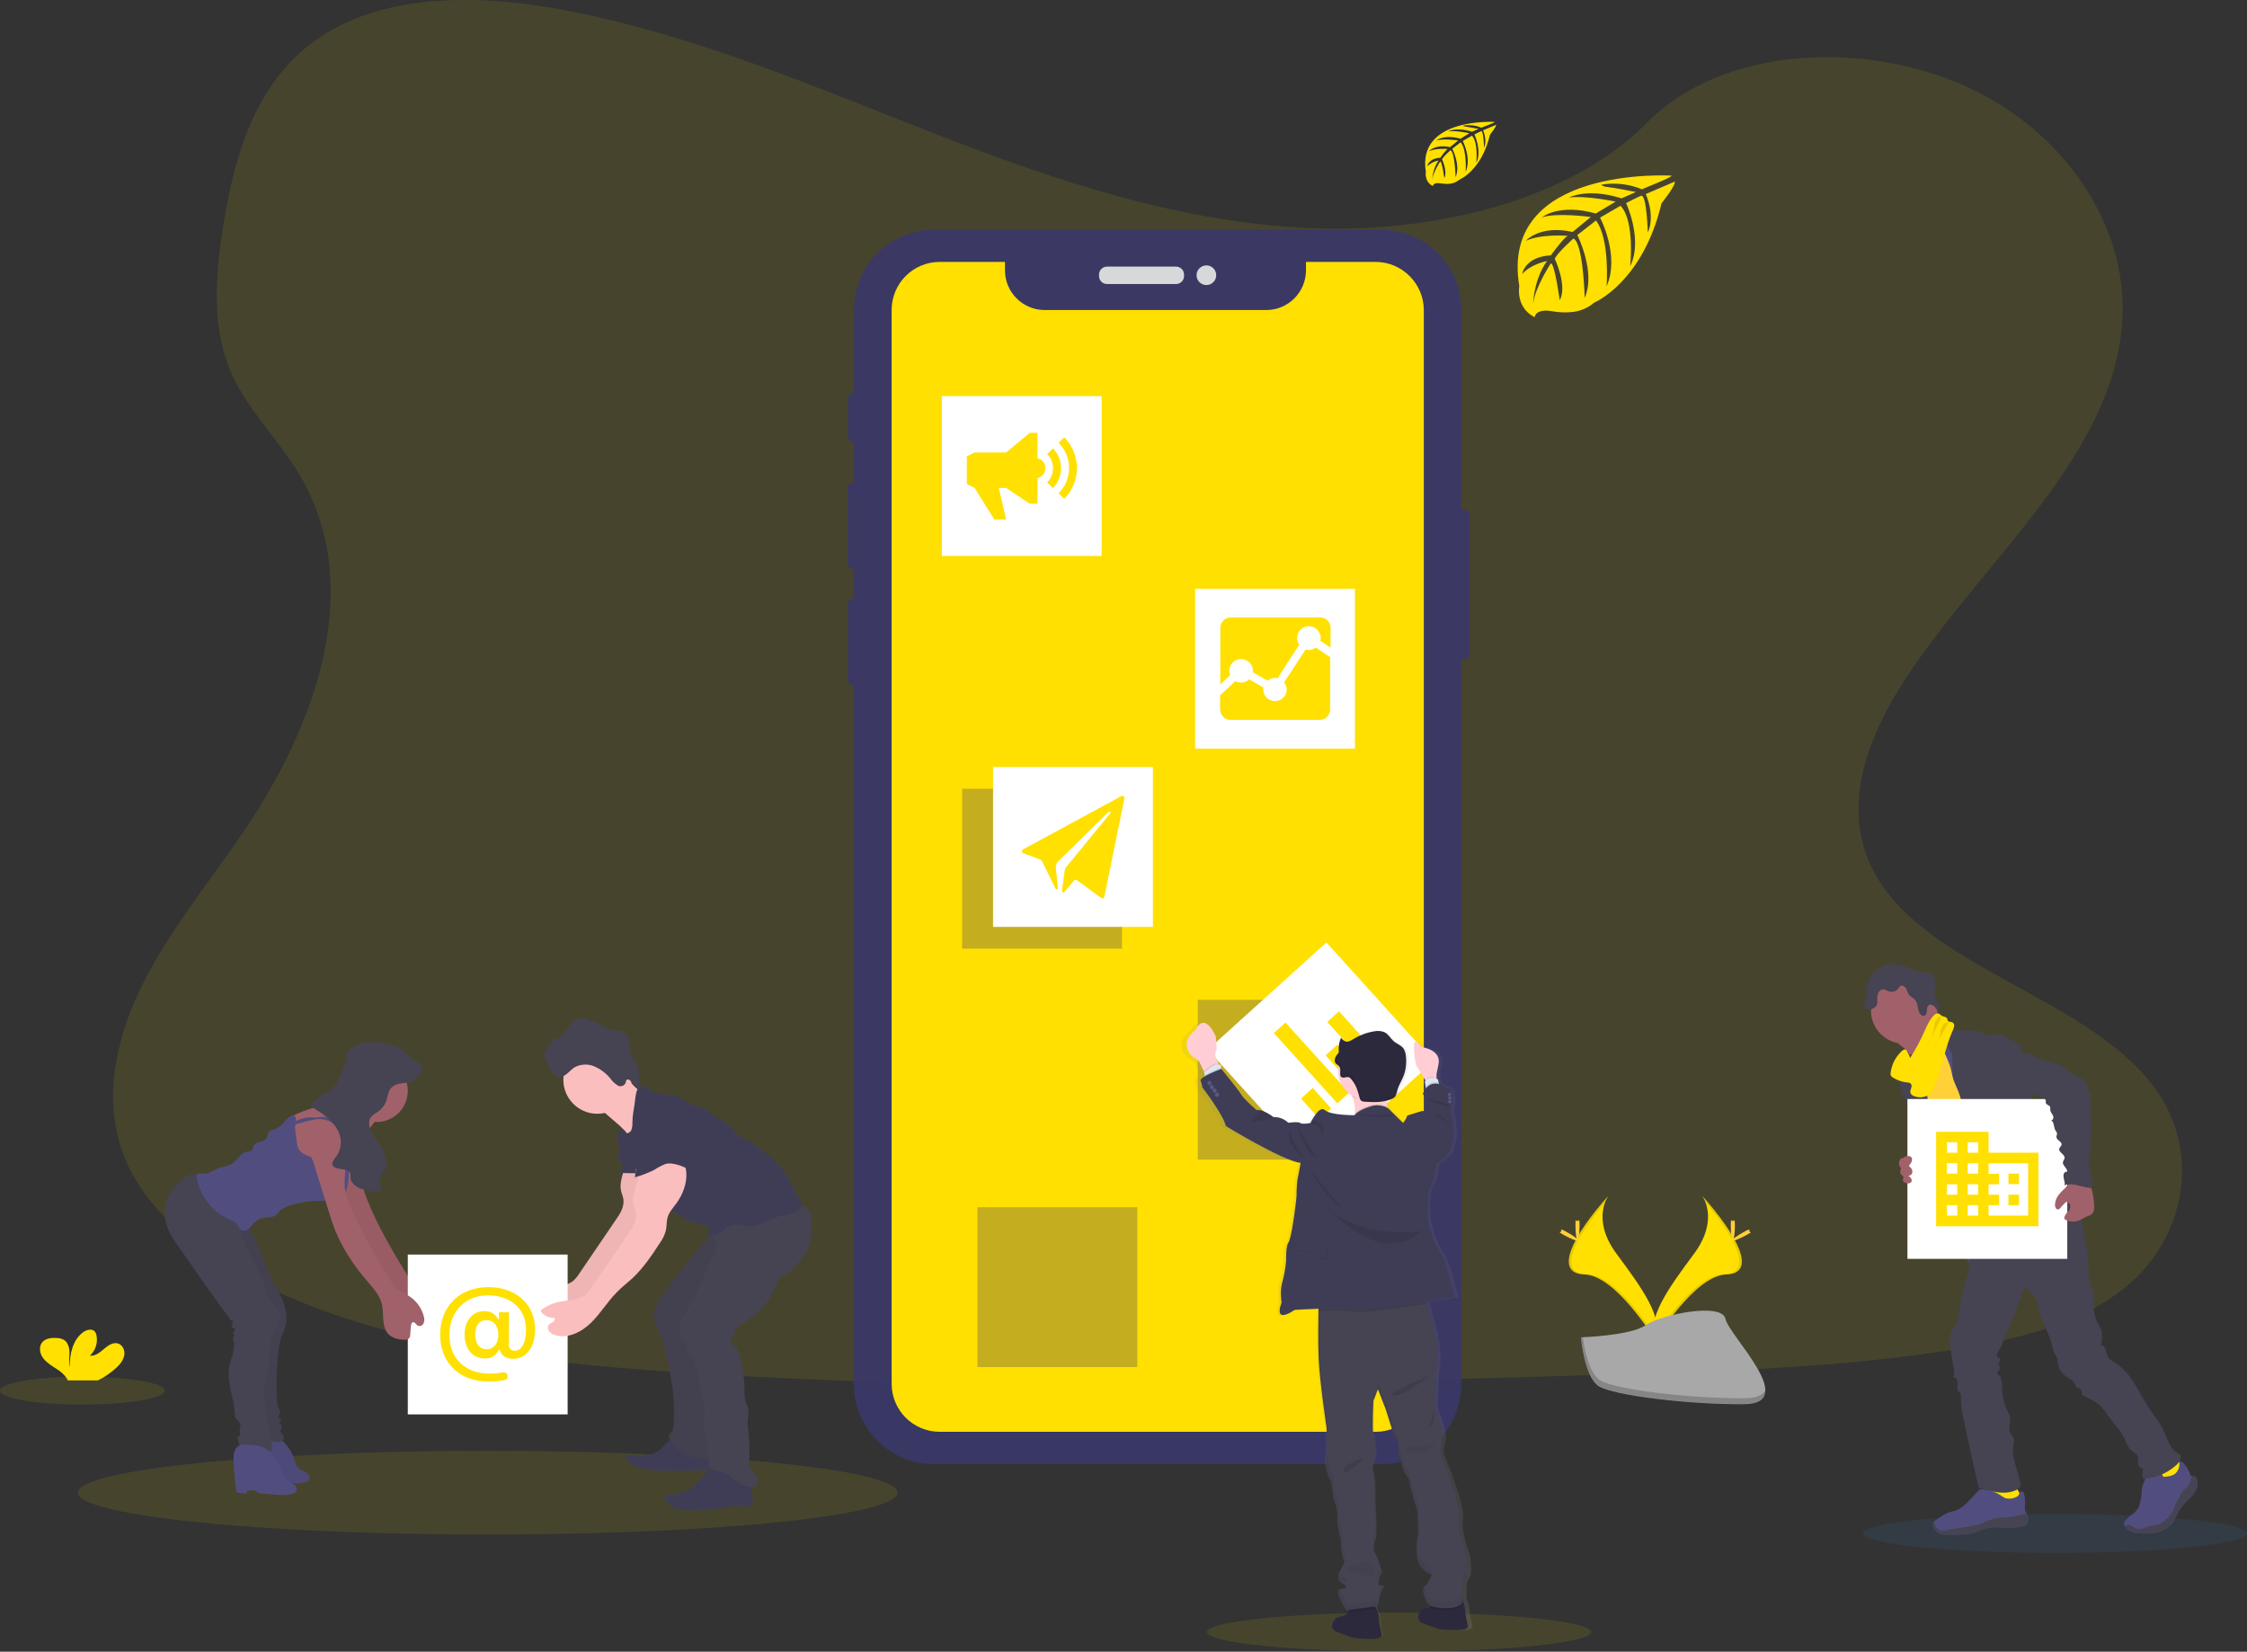 <?xml version="1.0" encoding="utf-8"?>
<!-- Generator: Adobe Illustrator 23.1.1, SVG Export Plug-In . SVG Version: 6.00 Build 0)  -->
<svg version="1.1" id="f2059cf3-5beb-4c16-b86e-a491cbb2d73f"
	 xmlns="http://www.w3.org/2000/svg" xmlns:xlink="http://www.w3.org/1999/xlink" x="0px" y="0px" viewBox="0 0 1096.5 806"
	 style="enable-background:new 0 0 1096.5 806;" xml:space="preserve">
<rect x="0" y="0" width="1096.5" height="806" fill="#333333" stroke="none"/>
<style type="text/css">
	.st0{opacity:0.1;fill:#FFE000;enable-background:new    ;}
	.st1{opacity:0.9;}
	.st2{fill:#3A3768;}
	.st3{fill:#E6E8EC;}
	.st4{opacity:0.1;fill:#3B8AE0;enable-background:new    ;}
	.st5{fill:#FFE000;}
	.st6{opacity:0.1;enable-background:new    ;}
	.st7{fill:#FFD037;}
	.st8{fill:#A8A8A8;}
	.st9{opacity:0.2;enable-background:new    ;}
	.st10{opacity:0.3;fill:#3A3768;enable-background:new    ;}
	.st11{fill:#FFFFFF;}
	.st12{fill:#514E7F;}
	.st13{fill:#464353;}
	.st14{fill:#A1616A;}
	.st15{fill:#FBBEBE;}
	.st16{opacity:5.000000e-02;enable-background:new    ;}
	.st17{fill:#3F3D56;}
	.st18{fill:url(#SVGID_1_);}
	.st19{fill:#2D293D;}
	.st20{opacity:5.000000e-02;}
	.st21{fill:#FFCDD3;}
	.st22{fill:#DCE6F2;}
	.st23{fill:#575988;}
	.st24{opacity:0.1;}
</style>
<title>mobile marketing</title>
<path class="st0" d="M641.8,111.4c-64.7-2.2-126.4-23.1-185.2-46S339.4,17.2,276.2,5.1C235.6-2.7,189.2-3.8,156.4,18
	c-31.5,21-41.7,57.2-47.2,90.7c-4.1,25.3-6.5,51.9,4.7,75.5c7.8,16.4,21.7,30.2,31.4,46c33.5,54.7,9.8,122.2-26.4,175.6
	c-17,25.1-36.8,49-49.9,75.7c-13.1,26.7-19.2,57.2-7.7,84.5c11.4,27,38.5,47.2,67.9,61.5c59.7,28.9,130,37.2,198.6,41.9
	c151.8,10.4,304.5,5.9,456.7,1.4c56.3-1.7,112.9-3.4,168.3-12.1c30.8-4.8,62.6-12.5,84.9-31c28.4-23.5,35.4-63.4,16.4-92.9
	c-31.9-49.5-120-61.8-142.3-114.9c-12.3-29.2,0.3-61.8,18.2-88.9c38.2-58.2,102.3-109.2,105.7-175.7c2.3-45.7-28.5-91.4-76.1-113
	c-49.9-22.7-119.2-19.8-156,17.7C765.6,98.5,699,113.4,641.8,111.4z"/>
<g class="st1">
	<path class="st2" d="M710.6,248.8h4.3c1.3,0,2.3,1,2.3,2.3v68.4c0,1.3-1,2.3-2.3,2.3h-4.3c-1.3,0-2.3-1-2.3-2.3v-68.4
		C708.3,249.8,709.4,248.8,710.6,248.8z"/>
	<path class="st2" d="M416.2,191.6h0.4c1.3,0,2.3,1,2.3,2.3v19.5c0,1.3-1,2.3-2.3,2.3h-0.4c-1.3,0-2.3-1-2.3-2.3v-19.5
		C413.9,192.6,414.9,191.6,416.2,191.6z"/>
	<path class="st2" d="M416,235.6h1c1.3,0,2.3,1,2.3,2.3v37.3c0,1.3-1,2.3-2.3,2.3h-1c-1.3,0-2.3-1-2.3-2.3v-37.3
		C413.7,236.6,414.7,235.6,416,235.6z"/>
	<path class="st2" d="M416.1,292.1h0.7c1.3,0,2.3,1,2.3,2.3V332c0,1.3-1,2.3-2.3,2.3h-0.7c-1.3,0-2.3-1-2.3-2.3v-37.6
		C413.8,293.1,414.8,292.1,416.1,292.1z"/>
	<path class="st2" d="M455.7,112.1h218.4c21.5,0,39,17.5,39,39v524.4c0,21.5-17.5,39-39,39H455.7c-21.5,0-39-17.5-39-39V151.1
		C416.7,129.6,434.2,112.1,455.7,112.1z"/>
	<path class="st3" d="M540.2,130.1h33.7c2.1,0,3.9,1.7,3.9,3.9v0.7c0,2.1-1.7,3.9-3.9,3.9h-33.7c-2.1,0-3.9-1.7-3.9-3.9V134
		C536.3,131.9,538,130.1,540.2,130.1z"/>
	<circle class="st3" cx="588.7" cy="134.3" r="4.8"/>
</g>
<ellipse class="st0" cx="238" cy="728.4" rx="200" ry="20.4"/>
<ellipse class="st0" cx="682.7" cy="796.4" rx="93.7" ry="9.5"/>
<ellipse class="st4" cx="1002.8" cy="748.3" rx="93.7" ry="9.5"/>
<path class="st5" d="M671.2,127.8h-33.9v4.1c0,10.7-8.7,19.4-19.4,19.4l0,0H509.8c-10.7,0-19.4-8.7-19.4-19.4c0,0,0,0,0,0v-4.1
	h-31.8c-13,0-23.5,10.5-23.5,23.5c0,0,0,0,0,0v523.9c0,13,10.5,23.5,23.5,23.5c0,0,0,0,0,0h212.7c13,0,23.5-10.5,23.5-23.5V151.4
	C694.8,138.4,684.2,127.8,671.2,127.8z"/>
<path class="st5" d="M815.7,85.7c0,0-84.2-5.1-74.3,53.9c0,0-2,10.4,7.5,15.2c0,0,0.2-4.4,8.6-2.9c3,0.5,6.1,0.7,9.2,0.4
	c4.1-0.3,8.1-1.9,11.2-4.6l0,0c0,0,23.7-9.8,32.9-48.5c0,0,6.8-8.4,6.5-10.6l-14.2,6.1c0,0,4.8,10.2,1,18.8c0,0-0.5-18.4-3.2-18
	c-0.6,0.1-7.4,3.6-7.4,3.6s8.4,17.9,2,30.8c0,0,2.4-22-4.7-29.5l-10,5.8c0,0,9.8,18.4,3.2,33.5c0,0,1.7-23.1-5.2-32.1l-9.1,7.1
	c0,0,9.2,18.2,3.6,30.6c0,0-0.7-26.9-5.5-28.9c0,0-7.9,7-9.1,9.9c0,0,6.3,13.2,2.4,20.2c0,0-2.4-17.9-4.3-18c0,0-7.9,11.9-8.7,20
	c0,0,0.3-12.1,6.8-21.1c0,0-7.6,1.3-12.1,6.3c0,0,1.2-8.4,14-9.1c0,0,6.5-9,8.3-9.5c0,0-12.8-1.1-20.5,2.4c0,0,6.8-7.9,22.8-4.3
	l8.9-7.3c0,0-16.8-2.3-23.9,0.2c0,0,8.2-7,26.3-1.9l9.7-5.8c0,0-14.3-3.1-22.8-2c0,0,9-4.9,25.7,0.4l7-3.1c0,0-10.5-2.1-13.6-2.4
	s-3.2-1.2-3.2-1.2c6.7-1.1,13.6-0.3,19.8,2.3C801.2,92.2,816,86.6,815.7,85.7z"/>
<path class="st5" d="M729.4,59.5c0,0-38-2.3-33.6,24.4c0,0-0.9,4.7,3.4,6.9c0,0,0.1-2,3.9-1.3c1.4,0.2,2.8,0.3,4.1,0.2
	c1.9-0.1,3.6-0.9,5.1-2.1l0,0c0,0,10.7-4.4,14.8-21.9c0,0,3.1-3.8,3-4.8l-6.4,2.7c0,0,2.2,4.6,0.5,8.5c0,0-0.2-8.3-1.4-8.1
	c-0.2,0-3.3,1.6-3.3,1.6s3.8,8.1,0.9,13.9c0,0,1.1-9.9-2.1-13.3l-4.5,2.6c0,0,4.4,8.3,1.4,15.1c0,0,0.8-10.4-2.4-14.5l-4.1,3.2
	c0,0,4.2,8.2,1.6,13.8c0,0-0.3-12.1-2.5-13.1c0,0-3.6,3.2-4.1,4.5c0,0,2.8,6,1.1,9.1c0,0-1.1-8.1-2-8.1c0,0-3.6,5.4-3.9,9
	c0.2-3.4,1.2-6.7,3.1-9.5c-2.1,0.4-4,1.4-5.5,2.8c0,0,0.5-3.8,6.3-4.1c0,0,3-4.1,3.7-4.3c0,0-5.8-0.5-9.2,1.1c0,0,3.1-3.6,10.3-2
	l4-3.3c0,0-7.6-1-10.8,0.1c0,0,3.7-3.2,11.9-0.9L717,65c0,0-6.5-1.4-10.3-0.9c0,0,4.1-2.2,11.6,0.2l3.2-1.4c0,0-4.7-0.9-6.1-1.1
	s-1.5-0.5-1.5-0.5c3-0.5,6.1-0.2,8.9,1C722.8,62.3,729.5,59.9,729.4,59.5z"/>
<ellipse class="st0" cx="40.2" cy="678.6" rx="40.2" ry="6.8"/>
<path class="st5" d="M56.8,667.4c1.8-1.5,3.2-3.5,3.8-5.8c0.5-2.3-0.5-5-2.7-5.9c-2.5-1-5.1,0.8-7.1,2.5s-4.3,3.7-6.9,3.3
	c2.7-2.5,3.9-6.2,3.2-9.8c-0.1-0.7-0.4-1.4-0.9-2c-1.4-1.5-3.8-0.8-5.5,0.3c-5.2,3.7-6.7,10.7-6.7,17.1c-0.5-2.3-0.1-4.7-0.1-7
	s-0.7-5-2.6-6.2c-1.2-0.7-2.6-1-4-1c-2.3-0.1-4.9,0.2-6.5,1.9c-2,2.1-1.5,5.7,0.3,8s4.3,3.8,6.8,5.4c1.9,1.2,3.6,2.7,4.8,4.6
	c0.1,0.3,0.3,0.5,0.4,0.8h14.7C51.1,672,54.1,669.9,56.8,667.4z"/>
<path class="st5" d="M830.6,583.5c0,0,8.7,11.3-4,28.4s-23.1,31.5-18.8,42.2c0,0,19.1-31.7,34.6-32.2S847.6,602.6,830.6,583.5z"/>
<path class="st6" d="M830.6,583.5c0.8,1.1,1.3,2.3,1.8,3.5c15.2,17.8,23.2,34.4,8.7,34.8c-13.6,0.4-29.8,24.7-33.7,30.8
	c0.1,0.5,0.3,0.9,0.5,1.4c0,0,19.1-31.7,34.6-32.2S847.6,602.6,830.6,583.5z"/>
<path class="st7" d="M846.6,598c0,4-0.5,7.2-1,7.2s-1-3.2-1-7.2s0.6-2.1,1.1-2.1S846.6,594,846.6,598z"/>
<path class="st7" d="M852.2,602.7c-3.5,1.9-6.5,3.1-6.8,2.6s2.4-2.4,5.9-4.3s2.1-0.5,2.4,0S855.7,600.8,852.2,602.7z"/>
<path class="st5" d="M784.9,583.5c0,0-8.7,11.3,4,28.4s23.1,31.5,18.9,42.2c0,0-19.1-31.7-34.6-32.2S767.8,602.6,784.9,583.5z"/>
<path class="st6" d="M784.9,583.5c-0.8,1.1-1.4,2.3-1.8,3.5c-15.2,17.8-23.2,34.4-8.7,34.8c13.6,0.4,29.8,24.7,33.7,30.8
	c-0.1,0.5-0.3,0.9-0.5,1.4c0,0-19.1-31.7-34.6-32.2S767.8,602.6,784.9,583.5z"/>
<path class="st7" d="M768.8,598c0,4,0.5,7.2,1,7.2s1-3.2,1-7.2s-0.6-2.1-1.1-2.1S768.8,594,768.8,598z"/>
<path class="st7" d="M763.2,602.7c3.5,1.9,6.5,3.1,6.8,2.6s-2.3-2.4-5.8-4.3s-2.1-0.5-2.4,0S759.8,600.8,763.2,602.7z"/>
<path class="st8" d="M771.5,652.6c0,0,24.2-0.8,31.5-5.9s37.2-11.4,39-3.1s36.3,41.4,9,41.6s-63.5-4.3-70.7-8.7
	S771.5,652.6,771.5,652.6z"/>
<path class="st9" d="M851.6,682.3c-27.3,0.2-63.5-4.3-70.7-8.7c-5.5-3.4-7.8-15.5-8.5-21.1h-0.8c0,0,1.5,19.5,8.8,23.9
	s43.4,8.9,70.7,8.7c7.9-0.1,10.6-2.9,10.5-7C860.4,680.7,857.4,682.3,851.6,682.3z"/>
<rect x="584.5" y="487.9" class="st10" width="78" height="78"/>
<rect x="469.5" y="384.9" class="st10" width="78" height="78"/>
<rect x="477" y="589.1" class="st10" width="78" height="78"/>
<rect x="459.6" y="193.3" class="st11" width="78" height="78"/>
<path class="st5" d="M513.8,218.8l-2.8,2.8c3.8,3.8,3.8,10,0,13.8c0,0,0,0,0,0l2.8,2.8C519.1,232.8,519.1,224.1,513.8,218.8z"/>
<path class="st5" d="M519.3,213.4l-2.7,2.7c6.8,6.8,6.8,17.8,0,24.6l2.7,2.7C527.6,235.2,527.6,221.7,519.3,213.4L519.3,213.4z
	 M506.3,223.7v-12.5h-3.8l-11.5,9.6h-15.4l-3.8,1.9v13.5l3.8,1.9l9.6,15.4h5.8l-3.6-15.4h3.6l11.5,7.7h3.8v-12.5
	c2.6-0.6,4.3-3.2,3.7-5.9C509.7,225.5,508.2,224.1,506.3,223.7L506.3,223.7z"/>
<rect x="605.2" y="475.8" transform="matrix(0.742 -0.671 0.671 0.742 -178.919 565.284)" class="st11" width="78" height="78"/>
<path class="st5" d="M621.6,504.1l5.7-5.1l31,34.2l-5.7,5.2L621.6,504.1z M634.9,536.1l5.7-5.2l9,10l-5.7,5.2L634.9,536.1z
	 M646.9,515l5.7-5.2l14.2,15.7l-5.7,5.2L646.9,515z M647.7,498.7l5.7-5.2l21.9,24.2l-5.7,5.2L647.7,498.7z"/>
<rect x="583.2" y="287.3" class="st11" width="78" height="78"/>
<path class="st5" d="M637.1,317l-10.5,16c0.8,1,1.3,2.3,1.3,3.6c-0.1,3.2-2.8,5.7-6,5.5c-3-0.1-5.4-2.5-5.5-5.5c0-0.4,0-0.7,0.1-1.1
	l-6.9-4c-1.8,1.8-4.6,2.1-6.8,0.9l-7.4,6.9v6.9c0,2.8,2.3,5.1,5.1,5.1H644c2.8,0,5.1-2.3,5.1-5.1v-25.5l-7-4.7
	c-1,0.8-2.2,1.2-3.5,1.2C638.1,317.2,637.6,317.1,637.1,317L637.1,317z"/>
<path class="st5" d="M605.6,321.6c3.2,0,5.8,2.6,5.8,5.7c0,0,0,0,0,0c0,0.2,0,0.5,0,0.8l7.2,4c1-0.8,2.3-1.3,3.7-1.3
	c0.4,0,0.8,0,1.2,0.1l10.5-16.3c-1.8-2.6-1.2-6.2,1.4-8c2.6-1.8,6.2-1.2,8,1.4c0.7,1,1.1,2.1,1.1,3.3c0,0.5-0.1,0.9-0.2,1.4l5,3.3
	v-9.6c0-2.8-2.3-5.1-5.1-5.1h-43.6c-2.8,0-5.1,2.3-5.1,5.1V334l4.8-4.6c-0.2-0.6-0.4-1.3-0.4-2C599.8,324.2,602.4,321.6,605.6,321.6
	z"/>
<rect x="484.6" y="374.3" class="st11" width="78" height="78"/>
<path class="st5" d="M547.2,388.5l-48,26c-0.5,0.3-0.7,0.9-0.4,1.4c0.1,0.2,0.3,0.3,0.5,0.4l8.2,3.1c0.5,0.2,0.9,0.5,1.1,1l6.4,13.1
	c0.1,0.6,1.2,0.7,1.2,0.1l-1-10.8c0.1-0.8,0.4-1.6,0.9-2.2l24.9-24.4c0.1-0.1,0.4-0.2,0.5-0.2c0.3,0.1,0.5,0.4,0.4,0.7
	c0,0.1-0.1,0.2-0.1,0.2l-21.5,26.2c-0.5,0.6-0.7,1.4-0.8,2.2l-1.3,9.4c0.1,0.8,0.7,1.1,1.3,0.4l4.6-5.4c0.3-0.4,0.9-0.5,1.4-0.2
	l11.9,8.7c0.5,0.3,1.1,0.2,1.4-0.3c0.1-0.1,0.1-0.2,0.1-0.3l9.8-48c0.1-0.5-0.3-1.1-0.8-1.2C547.5,388.3,547.3,388.4,547.2,388.5
	L547.2,388.5z"/>
<path class="st5" d="M971.8,732.6c4.5,0.6,9.2,1,13.6-0.5c0.7-0.2,1.4-0.7,1.3-1.4c-0.1-0.2-0.2-0.5-0.3-0.7c-1.6-2.5-3-5.1-4.1-7.8
	c0-0.1-0.1-0.3-0.2-0.3c-0.1-0.1-0.3-0.1-0.4,0c-2,0.5-3.7,1.8-5.7,2.4c-1,0.3-2.1,0.4-3.1,0.2c-0.9-0.1-2.1-0.8-3-0.8
	C970.3,726.8,971.5,729.6,971.8,732.6z"/>
<path class="st5" d="M1057.8,725c3-2,6.1-4.2,7.9-7.4c0.1-0.2,0.2-0.4,0.2-0.6c0-0.2-0.1-0.4-0.2-0.6c-1.7-2.7-3.9-5-6.4-6.9
	c-1.3,0.9-2.5,2-3.6,3.3c-0.8,0.8-2.8,2.1-2.8,3.3c0,0.7,0.8,1.5,1.2,2c0.5,0.7,1,1.5,1.4,2.3C1055.6,720.7,1058,724.9,1057.8,725z"
	/>
<path class="st12" d="M989.6,741.8c0.1,0.7-0.1,1.4-0.5,2c-0.3,0.3-0.7,0.5-1.2,0.7c-6.4,2.3-13.7-0.6-20,1.7
	c-1.3,0.5-2.5,1.1-3.8,1.6c-1.6,0.5-3.2,0.8-4.8,0.8c-2.2,0.2-4.5,0.3-6.8,0.4c-1.7,0.1-3.4,0-5.1-0.4c-1.7-0.4-3.1-1.6-3.9-3.1
	c-0.3-0.7-0.4-1.5-0.2-2.2c0.1-0.3,0.2-0.5,0.4-0.7c0.4-0.5,0.9-0.9,1.5-1.2l2.3-1.5c1.1-0.8,2.3-1.4,3.5-1.9
	c0.9-0.3,1.9-0.4,2.8-0.7c3.3-1,5.8-3.6,8.1-6.1l3.2-3.4c0.3-0.4,0.7-0.7,1.1-0.9c0.4-0.2,0.9-0.2,1.4-0.1c3.1,0.2,6.1,1.2,8.7,2.9
	c0.7,0.5,1.4,0.9,2.1,1.3c2,0.6,4.2,0.3,6-0.8c0.8-0.4,0.6-0.7,1-1.5s1.2-1.3,1.9-0.6c0.2,0.2,0.4,0.5,0.4,0.9
	c0.7,2.3,0.4,4.7,0.4,7.1c0,0.4,0,0.7,0.1,1.1c0.2,0.4,0.4,0.7,0.6,1c0.1,0.1,0.1,0.2,0.1,0.3C989.7,739.5,989.8,740.6,989.6,741.8z
	"/>
<path class="st13" d="M989.6,741.8c0.1,0.7-0.1,1.4-0.5,2c-0.3,0.3-0.7,0.5-1.2,0.7c-6.4,2.3-13.7-0.6-20,1.7
	c-1.3,0.5-2.5,1.1-3.8,1.6c-1.6,0.5-3.2,0.8-4.8,0.8c-2.2,0.2-4.5,0.3-6.8,0.4c-1.7,0.1-3.4,0-5.1-0.4c-1.7-0.4-3.1-1.6-3.9-3.1
	c-0.3-0.7-0.4-1.5-0.2-2.2c0.1-0.3,0.2-0.5,0.4-0.7c0.4,0.8,0.7,1.8,0.9,2.2c0.6,1.1,1.7,1.9,3,2.2c0.9,0,1.8-0.1,2.7-0.3
	c5.8-1.4,11.9-1.5,17.4-3.6c1.8-0.9,3.7-1.6,5.7-2.2c2-0.3,4.1-0.5,6.2-0.5c3.2-0.3,6.4-1.2,9.6-1.8
	C989.7,739.5,989.8,740.6,989.6,741.8z"/>
<path class="st12" d="M1072.3,724.6c-0.3,2.4-1.8,4.5-3.5,6.2c-1.8,1.6-3.4,3.4-4.9,5.4c-1.7,2.5-2.4,5.6-4.5,7.8
	c-0.8,0.8-1.7,1.5-2.7,2c-1.1,0.7-2.3,1.2-3.5,1.6c-3.2,1-6.6,0.8-10,0.5c-1.1,0-2.2-0.2-3.2-0.6c-0.5-0.2-0.9-0.5-1.3-0.8
	c-0.8-0.5-1.5-1.2-2-2.1c-0.2-0.5-0.3-1-0.2-1.5c0.2-0.6,0.5-1.1,1-1.5c0.8-0.8,1.6-1.5,2.4-2.2c1.2-0.8,2.2-1.7,3.1-2.8
	c0.6-0.8,1-1.8,1.2-2.8c0.5-1.7,0.8-3.5,0.9-5.2c0-1.2,0.1-2.4,0.4-3.5c0.5-1.8,1.8-3.4,1.7-5.3c-0.1-0.3,0-0.5,0.1-0.8
	c0.2-0.2,0.4-0.3,0.6-0.4c1.1-0.4,2.2-0.7,3.3-0.8c1.1-0.1,2.2,0.4,3,1.2c0.5,0.6,0.8,1.3,1.5,1.6c0.3,0.1,0.7,0.1,1,0
	c1.7-0.2,3.5-0.4,4.8-1.5c1.2-1.1,2-2.7,2-4.4c0-0.6-0.3-1.3,0.7-1.4c0.7-0.1,1.3,0.7,1.7,1.2c1.5,1.7,2.6,3.7,3.2,5.8
	c0.2-0.1,0.4-0.1,0.6-0.1c0.9,0,1.7,0.4,2.2,1.1C1072.2,722.4,1072.5,723.5,1072.3,724.6z"/>
<path class="st13" d="M1072.3,724.6c-0.3,2.4-1.8,4.5-3.5,6.2c-1.8,1.6-3.4,3.4-4.9,5.4c-1.7,2.5-2.4,5.6-4.5,7.8
	c-0.8,0.8-1.7,1.5-2.7,2c-1.1,0.7-2.3,1.2-3.5,1.6c-3.2,1-6.6,0.8-10,0.5c-1.1,0-2.2-0.2-3.2-0.6c-0.5-0.2-0.9-0.5-1.3-0.8
	c-0.8-0.5-1.5-1.2-2-2.1c0.6-0.3,1.3-0.5,2.1-0.5c1.5,0.1,2.6,1.5,4,1.9c2,0.6,4-0.8,6.1-1.3c1.3-0.3,2.8-0.2,4.1-0.7
	c1.1-0.4,2.1-1,3-1.8c1.2-0.9,2.3-1.9,3.2-3.1c0.8-1.2,1.4-2.4,1.9-3.8c1.1-2.5,2.4-5,3.8-7.3c0.2-0.4,0.5-0.7,0.8-1
	c0.3-0.3,0.7-0.5,1-0.8c1.4-1,1.9-2.8,2.4-4.4c0.1-0.5,0.3-1,0.5-1.5c0.9,0,1.7,0.4,2.2,1.1C1072.2,722.5,1072.4,723.6,1072.3,724.6
	z"/>
<path class="st14" d="M928.6,511c1.7,1.3,3.1,2.9,4.1,4.8c1,1.9,6.5,16.5,6.2,18.6c1.8-1.8,8.9-2.1,10.7-3.9
	c0.8-0.8,4.9-4.6,5.5-5.4s5.2-2.8,5.7-3.7c1.9-3.3-13.3-16-11.3-19.4c0.1-0.2,0.2-0.3,0.2-0.5c0-0.2-0.1-0.3-0.2-0.4
	c-1.3-1.2-2.8-2.2-4.4-3c-1.6-0.9-2.8-2.3-3.3-4c-1.4,0.7-2.7,1.5-3.9,2.6c-2.8,2.4-5.5,4.8-8.2,7.3c-1.1,1-3.1,2.3-3.6,3.7
	S927.6,510.2,928.6,511z"/>
<path class="st12" d="M953.1,505.6c-2.3,1.6-4.5,3.3-6.5,5.3c-1.9,1.8-3.7,4-4.1,6.6c-0.2,1-0.2,2.1-0.3,3.1
	c-0.7,4.5-4.6,7.8-6.3,12c-0.5,1.3-0.9,2.6-1.1,4c-0.5,2.6-0.7,5.2-0.8,7.9c0,2.6,2.5,4.3,3.4,6.7c0.8,2.4,1.3,4.8,1.6,7.3
	c1,4.6,2.4,9.1,4.1,13.5c3.4,9.3,14.3,35.1,17.7,44.5c10.3-2.6,37.9-8.6,47.1-14c3.1-1.8-21.2-22.4-17.9-23.8
	c0.4-0.1,0.7-0.4,0.9-0.7c0.1-0.3,0.1-0.7,0-1c-3.3-14.3-13.5-26-18.1-40c-1.6-4.8-4.5-9-6.7-13.5c-2-4.2-3-8.8-5.4-12.7
	c-0.5-0.8-1-1.5-1.7-2.2c-0.6-0.4-1.2-0.8-1.9-1.2C955.7,506.6,954.4,506.3,953.1,505.6z"/>
<circle class="st14" cx="929.2" cy="493.1" r="16.2"/>
<path class="st13" d="M945.7,500.8c1.7-1.5,4.1-1.9,6.1-0.9c1.2,0.5,1.9,1.7,1.8,2.9l8,0.1c1.3,0,2.6,0.1,3.8,0.3
	c1.3,0.3,2.4,1,3.2,2c0.1,0.1,0.2,0.3,0.4,0.3c0.1,0,0.3,0,0.4-0.1c1.2-0.6,2.6-0.9,4-0.7c4.3,0.3,8.4,2.5,11.8,5.2
	c0.6,0.4,1.1,1,1.4,1.7c0.3,0.9,0,2.1,0.7,2.7c0,7.5,2.6,14.6,4.3,21.9c0.3,1.3,1.6,2.5,2.4,3.5c1.1,1.1,2,2.5,2.6,3.9
	c1.5,3.8-0.6,8.3,0.9,12.1c0.7,1.6,1.7,3,2.8,4.3c1.3,1.6,2.1,3.6,2.3,5.6c0.1,0.9-0.1,1.8,0,2.8c0.1,1.2,0.3,2.5,0.7,3.6
	c0.6,2.2,1.2,4.4,1.8,6.6c1,3.6,2.4,7.4,5.6,9.3c-7.7,1.3-15.8,2.6-23.2-0.1c-1-0.4-2-0.8-2.9-1.5c-2.7-1.9-3.9-5.1-5.1-8.2
	c-1.3-3.4-2.6-6.9-2.8-10.6c0-1.2-0.2-2.3-0.5-3.5c-0.8-2-2.7-3.2-4.5-4.3c-2-1.1-3.9-2.6-5.5-4.3c-1.6-1.7-2.4-4.1-2.2-6.4
	c0.1-1.1,0.6-2.2,0.6-3.4c0.1-1.2-0.5-2.3-1.6-2.8c-5.6-1.7-8.3-8.3-9.5-14.1c-0.5-3-0.8-6-0.7-9l-0.1-5.8c-1.6-1.4-2.5-3.4-2.5-5.5
	c0.1-0.6,0.1-1.2,0-1.8c-0.3-0.8-0.7-1.4-1.3-2C947.5,503.8,946.5,502.3,945.7,500.8z"/>
<path class="st13" d="M928.4,519.3c-0.2,1.8,0.2,3.7-0.2,5.4c-0.2,0.7-0.4,1.3-0.6,2c-0.6,2.6-0.3,5.2,0.8,7.6
	c1.1,2.4,2.4,4.6,3.9,6.8c0.5,0.7,0.9,1.5,1.2,2.3c0.3,0.9,0.4,1.8,0.5,2.7c0.4,3.6,1,7.2,1.9,10.7c0.8,3.1,1.8,6.2,3.8,8.6
	c0.4,0.5,0.9,0.9,1.6,1.1c0.5,0,0.9-0.1,1.3-0.3l4.1-1.6c0.4-0.1,0.7-0.3,1-0.5c0.4-0.5,0.6-1,0.6-1.6c0.3-3.3-0.7-6.7-1.8-9.8
	c-3.4-9.5-7.8-18.7-10-28.6c-0.6-2.8-0.9-7-2.9-9.2c-0.8-0.9-0.5-0.5-1.5,0c-0.5,0.2-1,0.5-1.5,0.8
	C929.3,516.5,928.5,517.9,928.4,519.3z"/>
<path class="st13" d="M1007.5,578.7"/>
<path class="st7" d="M940.9,537.4c1.1,5.8,2.2,11.6,3.4,17.5l16.1-4.2c0.1-1.7-0.8-3.2-1.4-4.8c-1.5-3.7-1.5-7.8-2.7-11.5
	c-0.9-2.9-2.5-5.5-3.3-8.4c-0.5-1.7-0.7-3.4-1.2-5.1c-0.5-1.7-1.2-3.3-1.9-4.9c-0.9-2.3-2.1-4.5-3.5-6.5c-2.1,0.8-4.2,1.7-5.4,3.5
	c-0.6,1.1-1,2.2-1,3.5c-0.3,3.6,1,7.2,0.6,10.8C940.1,530.5,940.2,534,940.9,537.4z"/>
<path class="st13" d="M960.6,615c0.9,3.4-0.4,7-1.5,10.4c-1.6,5.1-2.7,10.4-3.3,15.7c-0.1,1.4-0.3,2.7-0.8,4c-0.6,1.1-1.2,2.2-2,3.2
	c-1.6,2.9-1.6,6.4-1.2,9.6c0.2,2.2,0.6,4.3,1,6.4c0.5,2.6,1.2,5.3,0.4,7.8c1.3-0.3,2.1,1.4,2.1,2.7s-0.5,2.7,0.1,3.9
	c1.6,0.6,1.6,2.7,1.5,4.4c0,2.9,0.4,5.8,1.1,8.6c2.4,11.5,4.9,22.9,7.6,34.3c5.8,1.8,12.6,3.7,18.1,1.2c1.1-0.4,1.9-1.2,2.3-2.3
	c0.1-0.6,0-1.2-0.2-1.8l-2.6-9.5c-0.8-2.2-1.1-4.6-0.9-7c0.3-1.8,1-3.7,0.2-5.2c-0.3-0.5-0.8-1-1.1-1.5c-1.4-2-0.7-4.7-0.5-7.1
	c0-0.5,0-1.1-0.1-1.6c-0.2-0.6-0.4-1.2-0.8-1.8c-2.2-4.2-3.2-8.9-3-13.6c0.1-0.6,0-1.2-0.2-1.8c-0.2-0.2-0.3-0.5-0.4-0.7
	c-0.1-0.4-0.1-0.9,0.1-1.3c-0.8-0.6-1.5-1.2-2.1-2c1.4-0.9,1.8-2.8,0.9-4.2c-0.1-0.2-0.2-0.3-0.4-0.5c0.8-0.2,1.4-1,1.2-1.8
	c-0.1-0.3-0.2-0.6-0.5-0.8c-0.3-0.2-0.8-0.3-1-0.7c-0.4-0.5-0.1-1.2,0.2-1.8l1.6-2.9c1.2-2.1,1.5-4.8,2.7-6.9
	c1.7-3.1,3.1-6.3,4.2-9.6l4.6-12.7l3.1,2.7c1,0.8,1.9,1.8,2.6,2.9c0.4,1.1,0.7,2.3,0.8,3.5c1.1,6.9,5.5,12.9,7.1,19.7
	c0.2,1.5,0.7,3,1.5,4.4c0.3,0.4,0.6,0.8,0.8,1.3c0.2,0.7,0.3,1.4,0.3,2.1c0.3,2.8,1.8,5.4,4.1,7c1.5,1,3.4,1.8,4.2,3.4
	c0.2,0.5,0.4,1,0.7,1.5c0.7,0.9,2.3,1,2.7,2.1c0.2,0.6-0.2,1.4,0.2,1.9c0.2,0.3,0.5,0.4,0.8,0.6l4.5,2.2c5,2.5,7.5,8.2,11.2,12.4
	c1.3,1.4,2.4,2.8,3.3,4.4c1.6,2.8,2.3,6.4,5,8.2c0.7,0.4,1.4,0.9,1.9,1.4c0.8,1.1,0.5,2.7,0.6,4.1s1.2,3.1,2.5,2.6
	c-0.5,1.7-0.5,3.5,0,5.2c5.8-0.3,11.4-2.6,15.8-6.4c1.3-1.1,2.6-2.6,2.6-4.3c0-0.3-0.1-0.6-0.2-0.9c-0.3-0.3-0.6-0.6-1-0.8
	c-4.2-2.3-5.4-7.5-7.5-11.8c-1.8-3.8-4.6-7-6.9-10.5c-5-7.5-8.3-16.6-15.8-21.5c-1.7-1.1-3.6-2.1-4.4-3.9c-0.4-1.1-0.6-2.1-0.9-3.2
	c-0.3-1.1-1.2-1.9-2.3-2c0.5-1.6,0.7-3.3,0.5-5c0-0.7,0-1.5-0.2-2.2c-0.3-0.7-0.7-1.5-1.1-2.1c-2-3.3-2.9-7.1-2.8-11
	c0.1-2,0.4-4-0.2-5.9c-0.3-1-0.8-1.8-1.2-2.8c-0.5-1.7-0.8-3.4-0.9-5.2l-0.4-6.6c-0.1-2.2-0.3-4.4-0.8-6.5
	c-1.4-5.1-2.7-26.5-7.4-28.9s-12.8,14.1-18,14.4c-2.3,0.1-4.7,0.5-6.9,1.3c-3.5,1.3-6.5,3.8-9.3,6.2l-9.7,8.2
	C964.8,612.3,962.8,613.7,960.6,615z"/>
<path class="st13" d="M914,475.2c2.3-2.9,5.8-4.6,9.4-4.6c3.6,0,7.2,0.9,10.4,2.6c0.9,0.5,2,1,3,1.2c1.7,0.3,3.6-0.1,5.2,0.7
	c2.1,1.1,2.5,3.9,2.3,6.2s-0.6,4.9,0.6,6.8c0.4,0.6,0.8,1.2,1.2,1.8c0.4,1.2,0.3,2.6-0.1,3.8c-0.7-0.8-1.4-1.6-2-2.5
	c-0.7-0.8-2-1.3-2.8-0.7s-0.9,1.7-0.9,2.7s-0.3,2.1-1.2,2.5c-0.8,0.1-1.5-0.2-2-0.8c-1.6-1.9-0.9-5-2.5-6.9
	c-0.9-1.1-2.4-1.6-3.2-2.8c-0.6-0.9-0.8-2.1-1.4-3s-1.9-1.7-2.8-1c-0.3,0.3-0.5,0.6-0.7,1c-1.1,1.6-3.2,2.2-5,1.5
	c-0.7-0.4-1.4-0.7-2.2-0.9c-1-0.1-2,0.5-2.5,1.3c-0.5,0.9-0.7,1.9-0.7,2.9c0,1.3,0.2,2.8-0.5,3.9c-0.3,0.4-0.7,0.7-1.2,1
	c-1.2,0.7-2.7,1.2-3.8,0.4c-0.7-0.7-1-1.7-0.8-2.7c0.2-1,0.5-1.9,0.8-2.8c0.6-2.1-0.2-4.5,0.5-6.5
	C911.8,478.4,912.8,476.7,914,475.2z"/>
<path class="st5" d="M922.6,523.5c-0.1,0.5-0.1,1,0.2,1.5c0.2,0.3,0.5,0.6,0.8,0.8c2.3,1.4,4.9,2.3,7.6,2.5c0.3,0,0.7,0.1,1,0.3
	c0.6,0.5,0.8,1.4,0.5,2.1c-0.3,0.7-0.5,1.5-0.5,2.3c0.2,1.4,1.9,2.1,3.3,2.3c2,0.4,4.1,0,5.8-1.1c1.1-1,1.9-2.2,2.4-3.6
	c3.9-9,5.3-19,9.3-28c0.3-0.6,0.5-1.2,0.6-1.9c0.1-0.7-0.2-1.3-0.7-1.7c-0.7-0.5-1.9-0.2-2.4-0.9c-0.2-0.4-0.2-0.9-0.4-1.2
	c-0.5-0.8-1.7-0.7-2.5-1.2c-0.6-0.3-1.1-1-1.8-1.2c-0.7,0-1.4,0.3-1.9,0.8c-2.3,2.2-3.6,5.3-4.9,8.2c-2,4.5-4.3,8.8-7,12.9
	c0.3-0.5-1.5-4.1-2.2-4.3c-1.2-0.2-2.8,1.9-3.5,2.7C924.3,517.2,923,520.3,922.6,523.5z"/>
<rect x="930.8" y="536.3" class="st11" width="78" height="78"/>
<path class="st5" d="M970.4,562.5v-10.2h-25.6v46.1h49.9v-35.9H970.4z M955.1,593.2H950v-5.1h5.1V593.2z M955.1,583H950v-5.1h5.1
	V583z M955.1,572.7H950v-5.1h5.1V572.7z M955.1,562.5H950v-5.1h5.1V562.5z M965.3,593.2h-5.1v-5.1h5.1L965.3,593.2z M965.3,583h-5.1
	v-5.1h5.1L965.3,583z M965.3,572.7h-5.1v-5.1h5.1L965.3,572.7z M965.3,562.5h-5.1v-5.1h5.1L965.3,562.5z M989.7,593.2h-19.3v-5.1
	h5.1V583h-5.1v-5.1h5.1v-5.1h-5.1v-5.1h19.3V593.2z M985.2,572.7h-5.1v5.1h5.1V572.7z M985.2,583h-5.1v5.1h5.1V583z"/>
<path class="st14" d="M1008.2,579.3c-1.3,1.2-2.6,2.5-3.7,3.9c-1.1,1.4-1.7,3.2-1.7,5c0,0.5,0.2,1,0.5,1.5c0.3,0.4,0.9,0.6,1.4,0.4
	c0.3-0.1,0.5-0.4,0.7-0.6c0.7-0.9,1.5-1.7,2.3-2.5c0.3-0.3,0.7-0.6,1.1-0.5c0.2,0.1,0.3,0.2,0.5,0.3c0.5,0.4,0.8,0.9,1,1.5
	c0.1,1.1-0.3,2.2-1.1,2.9c-0.8,0.7-1.4,1.6-1.8,2.7c-0.1,0.3-0.1,0.6,0,0.8c0.1,0.2,0.3,0.4,0.5,0.5c2,1.1,4.4,1.2,6.5,0.4
	c1.4-0.5,2.6-1.5,4-2c0.6-0.2,1.2-0.4,1.8-0.7c0.8-0.5,1.4-1.4,1.6-2.3c0.2-1,0.2-1.9,0.1-2.9c-0.2-3.7-1-7.4-2.4-10.9
	c-0.1-0.2-0.2-0.4-0.4-0.6c-0.2-0.1-0.4-0.2-0.7-0.2c-1.8-0.2-4.6-1.1-6.3-0.4c-0.6,0.3-1.1,0.8-1.5,1.3
	C1010.2,577.2,1008.2,578.8,1008.2,579.3z"/>
<path class="st13" d="M1007.6,577.7c0-1.7-2.1-5.7,1.2-6c0-1.8-2.5-2.9-2.1-4.8c0.2-0.6,0.7-1.2,0.8-1.8c0.2-1.8-3.1-2.8-2.6-4.6
	c0.2-0.7,0.9-1.1,1.1-1.8c0.4-1.6-2.5-2.3-2.5-3.9c0-0.5,0.3-1.1,0.3-1.6c0-0.7-0.6-1.2-0.9-1.8c-0.8-1.5-0.4-3.9-2-4.7
	c1,0.1,1.4-1.5,0.9-2.4s-1.3-1.8-1.3-2.8c0-0.4,0-0.8,0-1.2c-0.3-1-1.9-1.1-2.2-2.1c0-0.4,0-0.8,0-1.1c-0.1-0.8-0.9-1.3-1.7-1.5
	c-0.8-0.1-1.5-0.4-2.2-0.8c-0.5-0.4-1-1-1.6-0.7c-0.2,0.1-0.3,0.3-0.4,0.5c-0.6,0.7-1.8,0.4-2.6-0.1c-2.3-1.5-3.4-4.3-3.9-7.1
	s-0.5-5.5-1.1-8.2c-0.2-0.8-0.4-1.7-0.7-2.5c-0.5-0.8-0.9-1.6-1.2-2.5c-0.1-1.6,3.1-0.5,4.4-0.3c1.2,0.1,2.4,0.3,3.6,0.7
	c1.2,0.5,2.4,1,3.6,1.6c5,2.2,10.9,2.5,14.9,6.1c1.3,1.2,2.4,2.8,4.1,3.3c0.8,0.2,1.5,0.4,2.3,0.6c1.9,0.9,2.2,3.4,3.2,5.2
	c0.3,0.5,0.6,1,0.8,1.5c0.2,0.6,0.3,1.3,0.3,1.9l0.1,4.8c0.2,8,0.5,15.9-0.4,23.8c-0.3,2.6-0.7,5.3,0.1,7.8c0.2,0.7,0.5,1.3,0.7,2
	c0.2,0.8,0.2,1.6,0.3,2.5l0.1,3.1c0,0.2,0,0.5-0.2,0.7c-0.2,0.2-0.5,0.3-0.8,0.2c-4.3-0.4-8.6-2.8-12.7-1.3"/>
<path class="st14" d="M927.9,565.2c-0.2,0.1-0.4,0.2-0.5,0.4c-0.9,1.2-0.9,2.9,0,4.1c0.1,0.1,0.2,0.3,0.2,0.4c0,0.2,0,0.5-0.1,0.7
	c-0.4,0.8-0.3,1.8,0.3,2.5c0.3,0.3,0.7,0.4,0.9,0.7c0.3,0.6-0.1,1.3-0.1,2c0.1,0.9,1.2,1.3,2,1.4c0.7,0.2,1.4,0,2-0.5
	c0.4-0.5,0.4-1.2,0-1.8c-0.3-0.5-0.8-1-1.3-1.3c1-0.1,1.8-0.8,1.9-1.8c0.1-1-0.4-1.9-1.1-2.5c-0.2-0.2-0.4-0.3-0.5-0.5
	s0.2-0.6,0.4-0.8c1-1,1.8-3.5-0.1-4c-0.7-0.1-1.3-0.1-2,0.1c-0.5,0.2-0.5,0.4-0.8,0.6S928.3,565,927.9,565.2z"/>
<path class="st6" d="M947.5,496.1c-1,0-1.9,0.5-2.5,1.3c-0.6,1-1,2.2-1.1,3.4c-0.6,3.8-2,7.5-4,10.9"/>
<path class="st6" d="M951,498.9c-1.4,0-2.6,0.8-3.3,2c-0.5,1.1-0.7,2.2-0.8,3.4c-0.6,2.6-1.7,5-3.3,7.1"/>
<path class="st15" d="M305.9,562.6c0.6,6.3-4.2,12.4-2.8,18.6c0.3,1.3,0.9,2.6,1.1,3.9c0.6,3.7-1.6,7.2-3.7,10.2l-17.9,26.3
	c-0.7,1.2-1.6,2.2-2.6,3.2c-3.4,3-8.6,2.7-13.1,3.6c-3.2,0.6-6.2,2-8.8,3.9c-0.2,0.2-0.3,0.5-0.1,0.8c1.5,2.1,4,3.2,6.5,3.1
	c0.5,0.6,0,1.5-0.6,2c-1,0.7-2.3,0.8-2.5,2.5c-0.1,0.6,0,1.1,0.3,1.6c0.7,1.1,1.8,1.9,3.1,2.2c6.2,1.9,12.9-1.4,17.6-6
	s8-10.3,12.6-14.9c2.5-2.5,5.4-4.8,8-7.2c5.2-4.9,9.2-11,13.1-17c1.3-1.7,2.2-3.7,2.8-5.8c0.5-2.1,0.3-4.2,0.8-6.3
	c0.7-2.7,2.7-4.8,4.3-7c3.2-4.4,5.3-9.8,4.9-15.2s-3.8-10.7-8.9-12.6c-1.6-0.6-3.3-0.7-5-0.3c-2.1,0.7-3.6,2.4-5.1,4l-3.4,3.9
	c-0.9,0.9-1.5,1.9-2,3c-0.4,1.2-0.2,2.5,0.7,3.3"/>
<path class="st16" d="M305.9,562.6c0.6,6.3-4.2,12.4-2.8,18.6c0.3,1.3,0.9,2.6,1.1,3.9c0.6,3.7-1.6,7.2-3.7,10.2l-17.9,26.3
	c-0.7,1.2-1.6,2.2-2.6,3.2c-3.4,3-8.6,2.7-13.1,3.6c-3.2,0.6-6.2,2-8.8,3.9c-0.2,0.2-0.3,0.5-0.1,0.8c1.5,2.1,4,3.2,6.5,3.1
	c0.5,0.6,0,1.5-0.6,2c-1,0.7-2.3,0.8-2.5,2.5c-0.1,0.6,0,1.1,0.3,1.6c0.7,1.1,1.8,1.9,3.1,2.2c6.2,1.9,12.9-1.4,17.6-6
	s8-10.3,12.6-14.9c2.5-2.5,5.4-4.8,8-7.2c5.2-4.9,9.2-11,13.1-17c1.3-1.7,2.2-3.7,2.8-5.8c0.5-2.1,0.3-4.2,0.8-6.3
	c0.7-2.7,2.7-4.8,4.3-7c3.2-4.4,5.3-9.8,4.9-15.2s-3.8-10.7-8.9-12.6c-1.6-0.6-3.3-0.7-5-0.3c-2.1,0.7-3.6,2.4-5.1,4l-3.4,3.9
	c-0.9,0.9-1.5,1.9-2,3c-0.4,1.2-0.2,2.5,0.7,3.3"/>
<path class="st14" d="M169.2,589.4c1,3.2,2,6.3,3.2,9.4c2.2,5.3,5,10.4,8.3,15.2c2.1,3.1,4.4,6.1,6.9,9c3.1,3.6,6.5,7.2,7.6,11.8
	c0.6,2.7,0.4,5.5,0.7,8.2s1.1,5.6,3.4,7.2c1.7,1,3.6,1.7,5.5,1.8c1.4,0.2,3.1,0.3,3.8-0.9c0.3-0.5,0.4-1,0.4-1.6l0.3-4
	c0.1-0.9,0.4-2,1.2-2s1.3,1.1,2,1.6c1.1,0.6,2.4,0.2,2.9-0.9c0,0,0-0.1,0.1-0.1c0.4-1.1,0.5-2.4,0.1-3.5c-1.2-4.6-4.3-8.4-8.5-10.6
	c-1.5-0.6-2.8-1.3-4.2-2.2c-1.3-1.2-2.4-2.6-3.3-4.1c-7.6-12.5-15.2-25-20.5-38.5c-1.1-2.4-1.8-5-2.1-7.6c-0.1-2.7,0-5.3,0.3-8
	c0.3-4.8-0.1-9.6-1.3-14.3c-0.3-1.2-0.7-2.4-1.4-3.5c-2.2-3.3-7.4-3.8-10.6-1.5c-2.4,1.9-4,4.7-4.2,7.7c-0.2,2.7,1.3,5.5,2.1,8
	C164.4,573.9,166.8,581.7,169.2,589.4z"/>
<path class="st16" d="M169.2,589.4c1,3.2,2,6.3,3.2,9.4c2.2,5.3,5,10.4,8.3,15.2c2.1,3.1,4.4,6.1,6.9,9c3.1,3.6,6.5,7.2,7.6,11.8
	c0.6,2.7,0.4,5.5,0.7,8.2s1.1,5.6,3.4,7.2c1.7,1,3.6,1.7,5.5,1.8c1.4,0.2,3.1,0.3,3.8-0.9c0.3-0.5,0.4-1,0.4-1.6l0.3-4
	c0.1-0.9,0.4-2,1.2-2s1.3,1.1,2,1.6c1.1,0.6,2.4,0.2,2.9-0.9c0,0,0-0.1,0.1-0.1c0.4-1.1,0.5-2.4,0.1-3.5c-1.2-4.6-4.3-8.4-8.5-10.6
	c-1.5-0.6-2.8-1.3-4.2-2.2c-1.3-1.2-2.4-2.6-3.3-4.1c-7.6-12.5-15.2-25-20.5-38.5c-1.1-2.4-1.8-5-2.1-7.6c-0.1-2.7,0-5.3,0.3-8
	c0.3-4.8-0.1-9.6-1.3-14.3c-0.3-1.2-0.7-2.4-1.4-3.5c-2.2-3.3-7.4-3.8-10.6-1.5c-2.4,1.9-4,4.7-4.2,7.7c-0.2,2.7,1.3,5.5,2.1,8
	C164.4,573.9,166.8,581.7,169.2,589.4z"/>
<path class="st17" d="M321,708.2c-3.9,2.4-8.8,2.5-13.4,2c-0.7-0.1-1.6-0.2-2.1,0.4c-0.7,0.8,0.1,2,1,2.7c2.7,2,5.9,3.3,9.2,3.8
	c3,0.4,6,0.6,9,0.6c8.2,0.1,16.4,0.3,24.5-0.9c0.5,0,0.9-0.2,1.3-0.4c0.5-0.4,0.9-0.9,1-1.5c0.4-2.2-0.4-4.4-2.1-5.8
	c-1.7-1.4-3.6-2.4-5.7-3.1l-7.1-2.8c-1.7-0.7-4.4-2.4-6.2-2.2C327,701.1,323.8,706.5,321,708.2z"/>
<path class="st17" d="M338.9,724.9c-3.3,2.9-7.5,4.5-12,4.5c-1.1,0-2.7,0.2-2.7,1.3c0,0.3,0.1,0.7,0.3,0.9c1.4,2.3,3.6,4,6.2,4.8
	c2.4,0.6,5,0.7,7.5,0.5l7.3-0.4c1.4-0.1,2.8-0.1,4.1-0.3s2.9-0.5,4.3-0.7c3.5-0.5,7.1-0.7,10.6-0.5c0.9,0.2,1.9-0.1,2.6-0.7
	c0.6-0.8,0.3-2,0.1-3c-0.4-2.1,0-4.3-0.4-6.5c-0.7-3.7-3.9-6.6-7.5-7.9c-3.3-1.2-9.1-2.7-12.2-0.6
	C343.8,718.6,341.8,722.2,338.9,724.9z"/>
<path class="st13" d="M324.5,630.4c-3,4-6,8.5-5.3,13.4c0.4,2.6,1.9,5,3,7.4c1.4,3.3,2.4,6.8,3,10.4c1.1,5.2,2.2,10.3,2.9,15.6
	c0.8,5.9,1,11.9,0.6,17.9c-0.1,1.4-0.2,3-1.2,4c-0.4,0.4-0.9,0.7-1.1,1.3c-0.1,0.5,0,1,0.2,1.5c1.8,3.8,5,6.7,8.9,8.2
	c3.9,1.5,8,2.2,12.1,2.3c0.5,0.1,1.1,0,1.6-0.2c0.6-0.3,1-0.8,1.2-1.4c3-5.7,1.3-12.6,1.4-19c0-5.4,1.3-10.7,1.1-16.1
	c-0.2-4.3-1.3-8.5-1.8-12.8c-0.7-7,0.6-14.1,1.9-21c1-5.3,2-10.7,3.2-15.9c0.6-3.2,1.8-6.4,3.4-9.2c1.4-2.2,3.3-4.1,4.9-6.1
	c4.4-5.8,6.4-13.1,5.5-20.4c-0.1-0.7-10.3,2.6-11.2,3c-3.7,1.5-7.1,3.7-10,6.4c-2.4,2.2-4.2,5.2-6.3,7.8c-2.9,3.6-5.8,7.1-8.6,10.7
	C330.8,622.1,327.6,626.2,324.5,630.4z"/>
<path class="st16" d="M324.5,630.4c-3,4-6,8.5-5.3,13.4c0.4,2.6,1.9,5,3,7.4c1.4,3.3,2.4,6.8,3,10.4c1.1,5.2,2.2,10.3,2.9,15.6
	c0.8,5.9,1,11.9,0.6,17.9c-0.1,1.4-0.2,3-1.2,4c-0.4,0.4-0.9,0.7-1.1,1.3c-0.1,0.5,0,1,0.2,1.5c1.8,3.8,5,6.7,8.9,8.2
	c3.9,1.5,8,2.2,12.1,2.3c0.5,0.1,1.1,0,1.6-0.2c0.6-0.3,1-0.8,1.2-1.4c3-5.7,1.3-12.6,1.4-19c0-5.4,1.3-10.7,1.1-16.1
	c-0.2-4.3-1.3-8.5-1.8-12.8c-0.7-7,0.6-14.1,1.9-21c1-5.3,2-10.7,3.2-15.9c0.6-3.2,1.8-6.4,3.4-9.2c1.4-2.2,3.3-4.1,4.9-6.1
	c4.4-5.8,6.4-13.1,5.5-20.4c-0.1-0.7-10.3,2.6-11.2,3c-3.7,1.5-7.1,3.7-10,6.4c-2.4,2.2-4.2,5.2-6.3,7.8c-2.9,3.6-5.8,7.1-8.6,10.7
	C330.8,622.1,327.6,626.2,324.5,630.4z"/>
<path class="st13" d="M346.1,600c0.6,3.1,3.6,5.4,3.7,8.5c0.1,2.5-1.7,4.6-3,6.8c-1.2,2.2-2.2,4.5-3.1,6.9c-2.4,6.2-5.4,12.2-9,17.9
	c-1.7,2.7-3.6,5.7-3.2,8.9c0.3,1.5,0.8,2.9,1.5,4.2l5.1,10.2c1.1,2,2,4.2,2.6,6.5c0.5,1.9,0.5,4,0.8,5.9c0.8,6.3,3.7,12.6,2,18.6
	c-0.1,0.5-0.7,1.2-1.1,0.8c1.7,3.2,3.1,6.4,2.9,10c-0.1,1.9-0.6,3.8,0.1,5.6c0.4,0.7,0.7,1.4,0.8,2.1c0,0.5-0.2,1-0.3,1.5
	c-0.1,1.4,1.2,2.7,2.6,3.1s2.9,0.4,4.3,0.8c2.7,0.8,4.6,3.1,6.9,4.7c2.3,1.6,5.1,2.5,7.9,2.6c0.4,0,0.8,0,1.2-0.2
	c0.4-0.4,0.6-0.9,0.6-1.4c0.2-2.6-0.8-5.2-2.8-6.8c-0.4-0.3-0.8-0.7-1-1.1c-0.1-0.4-0.2-0.8-0.1-1.2c0.4-5.6,0.3-11.3-0.3-16.8
	c-0.3-1.8-0.4-3.6-0.3-5.4c0.3-1.5,0.4-3,0.4-4.5c-0.3-1.5-0.8-2.9-1.4-4.3c-0.8-2.5-0.6-5.3-0.6-8c-0.3-4.6-1.1-9.2-2.3-13.7
	c-0.3-1.8-1-3.5-2.1-4.9c-1.1-1.1-2.8-2.2-2.4-3.7c0.2-0.6,0.6-1,1-1.5c1-1.3,1.5-2.9,1.2-4.5c0.9,0.2,1.9-0.2,2.3-1.1
	c8.5-4.2,15-11.6,18.1-20.6c0.2-0.6,0.4-1.3,0.8-1.8c0.8-1.1,2.1-1.5,3.3-2.2c3.7-1.9,6.3-5.4,8.7-8.9c1.5-1.9,2.6-4.1,3.4-6.4
	c0.3-1.5,0.5-3.1,0.5-4.6l0.2-8c0-0.5,0-1.1-0.1-1.6c-0.2-0.5-0.5-0.9-0.9-1.3c-2.3-2.4-5.3-4-8.5-4.6c-2.2-0.4-4.4-0.3-6.6-0.5
	c-4.3-0.4-8.5-1.7-12.9-1.4c-6.8,0.5-12.8,5.2-16,11.2C349.7,598.2,348.5,600,346.1,600z"/>
<path class="st12" d="M121.7,722.5c1.5,0.5,3,0.7,4.6,0.5c0.1-1.3,1.8-1.5,3.1-1.5c0.6,0,1.3,0.1,1.8,0.4c0.3,0.2,0.6,0.5,0.9,0.7
	c0.6,0.3,1.2,0.5,1.8,0.5l6.6,0.6c2.9,0.2,6,0.5,8.8-0.6c0.6-0.2,1-0.5,1.4-0.9c0.8-1.1,0-2.6-1-3.4s-2.4-1.1-3.4-1.9
	c-2.3-1.8-2.6-5-3.8-7.6c-0.9-1.7-1.9-3.2-3.2-4.6c-0.9-1.2-2-2.3-3.1-3.2c-2.6-1.9-5.7-1.9-8.8-2.2c-2.2-0.2-4.3-0.3-5.9,1.6
	c-1.9,2.4-1.2,7.3-1.1,10.2C120.6,714.9,121,718.7,121.7,722.5z"/>
<path class="st16" d="M121.7,722.5c1.5,0.5,3,0.7,4.6,0.5c0.1-1.3,1.8-1.5,3.1-1.5c0.6,0,1.3,0.1,1.8,0.4c0.3,0.2,0.6,0.5,0.9,0.7
	c0.6,0.3,1.2,0.5,1.8,0.5l6.6,0.6c2.9,0.2,6,0.5,8.8-0.6c0.6-0.2,1-0.5,1.4-0.9c0.8-1.1,0-2.6-1-3.4s-2.4-1.1-3.4-1.9
	c-2.3-1.8-2.6-5-3.8-7.6c-0.9-1.7-1.9-3.2-3.2-4.6c-0.9-1.2-2-2.3-3.1-3.2c-2.6-1.9-5.7-1.9-8.8-2.2c-2.2-0.2-4.3-0.3-5.9,1.6
	c-1.9,2.4-1.2,7.3-1.1,10.2C120.6,714.9,121,718.7,121.7,722.5z"/>
<path class="st13" d="M124.4,593.8c-2,0.7-2.9,3.2-2.5,5.3s1.6,3.9,2.7,5.8c2.9,5.3,4.2,11.3,6.7,16.8c1.9,4.1,4.4,7.9,6.2,12
	s3,8.8,1.9,13.1c-0.5,2.1-1.6,4.1-2.3,6.2c-0.7,2.3-1.1,4.6-1.3,7c-0.9,8-1.1,16.1-0.5,24.2c0,1,0.2,2,0.6,2.9
	c0.4,0.8,1.1,1.6,0.8,2.5c-0.1,0.3-0.4,0.6-0.6,0.9c-0.4,0.9,0.4,1.9,1.2,2.5c-0.3,0.5-0.7,0.9-1.3,1c1.1,0.7,1.7,2.1,1.3,3.4
	c-0.7,0.1-0.7,1.2-0.3,1.7s1.1,0.9,1.4,1.5c0.4,1.1-0.1,2.2-1.2,2.7c-1,0.4-2.1,0.5-3.2,0.2c-1.8-0.2-3.6-0.6-5.3-1.2
	c-0.6-0.1-1.1-0.4-1.6-0.8c-0.9-0.9-1.4-2-1.5-3.2c-0.4-3.3-0.5-6.7-0.4-10c0.3-16.2,0-32.3-0.7-48.5c-0.3-6.5-2.2-12.8-4.8-18.8
	c-1.4-3.1-2.9-6.1-4.6-9c-3.6-6.7-6.8-14-6-21.5c0.1-0.8,0.4-1.8,1.2-1.9c0.3,0,0.6,0,0.9,0.2c1.7,0.8,3.3,1.7,4.9,2.7
	C118.5,592.8,121.4,593.7,124.4,593.8z"/>
<path class="st16" d="M124.4,593.8c-2,0.7-2.9,3.2-2.5,5.3s1.6,3.9,2.7,5.8c2.9,5.3,4.2,11.3,6.7,16.8c1.9,4.1,4.4,7.9,6.2,12
	s3,8.8,1.9,13.1c-0.5,2.1-1.6,4.1-2.3,6.2c-0.7,2.3-1.1,4.6-1.3,7c-0.9,8-1.1,16.1-0.5,24.2c0,1,0.2,2,0.6,2.9
	c0.4,0.8,1.1,1.6,0.8,2.5c-0.1,0.3-0.4,0.6-0.6,0.9c-0.4,0.9,0.4,1.9,1.2,2.5c-0.3,0.5-0.7,0.9-1.3,1c1.1,0.7,1.7,2.1,1.3,3.4
	c-0.7,0.1-0.7,1.2-0.3,1.7s1.1,0.9,1.4,1.5c0.4,1.1-0.1,2.2-1.2,2.7c-1,0.4-2.1,0.5-3.2,0.2c-1.8-0.2-3.6-0.6-5.3-1.2
	c-0.6-0.1-1.1-0.4-1.6-0.8c-0.9-0.9-1.4-2-1.5-3.2c-0.4-3.3-0.5-6.7-0.4-10c0.3-16.2,0-32.3-0.7-48.5c-0.3-6.5-2.2-12.8-4.8-18.8
	c-1.4-3.1-2.9-6.1-4.6-9c-3.6-6.7-6.8-14-6-21.5c0.1-0.8,0.4-1.8,1.2-1.9c0.3,0,0.6,0,0.9,0.2c1.7,0.8,3.3,1.7,4.9,2.7
	C118.5,592.8,121.4,593.7,124.4,593.8z"/>
<path class="st13" d="M97.1,574.2c-1.1-0.7-2.3-1.1-3.5-1.1c-1.4,0.2-2.8,0.9-3.8,1.9c-1.3,1-2.6,2.1-3.8,3.3
	c-5.1,5.4-6.8,13.1-4.5,20.1c1.2,3.6,3.4,6.8,5.6,9.9l4.4,6.3c6.7,9.6,13.4,19.3,20.5,28.7c0,0.5,0.3,0.9,0.8,1
	c0.3,0.1,0.6,0.1,0.7,0.3c0.1,0.1,0.1,0.3,0.1,0.4c0,0.7-0.2,1.4-0.4,2c-0.1,0.2-0.1,0.5-0.1,0.7c0.2,0.5,1.2,0.2,1.5,0.7
	c0.2,0.3,0,0.8-0.3,1s-0.6,0.6-0.6,1s0.7,0.8,0.7,1.3c0,0.3-0.2,0.5-0.4,0.7c-0.5,0.7-0.4,1.7,0.2,2.3c0.5,4.6-2,9-2.5,13.5
	c-0.8,7.2,2.5,14.3,2.9,21.5c0,0.8,0.1,1.6,0.4,2.4c0.7,1.2,2.4,2,2.4,3.4c-0.1,0.6-0.3,1.2-0.5,1.7c0,0.8,0.1,1.7,0.3,2.5
	c0,0.8-0.7,1.8-1.5,1.5c0.6,1.9,1.1,3.9,1.5,5.8l15.4,1.3c0.2-1.4,0.1-2.8-0.1-4.2c-0.3-1.5-1-2.9-1.3-4.3c-0.5-1.5-0.2-3.1,0.6-4.3
	c-0.8,0-1.6-0.6-1.7-1.4c-0.1-0.8-0.1-1.6,0-2.4c0.4-4-1.3-8-1.2-12c0.1-3.2,1.2-6.2,1.7-9.3c1.2-6.7-0.1-13.9,2.9-20
	c1.8-3.7,4.3-7.8,2.3-11.3c-1-1.8-2.8-3-3.9-4.6c-0.9-1.6-1.6-3.2-2.1-5c-2.4-7.4-6.2-14.2-9.6-21.1c-0.9-1.7-1.6-3.6-2.1-5.5
	c-0.2-1.7-0.3-3.4-0.2-5.1c0-3.1-0.2-6.1-0.6-9.2c-0.1-1.3-0.5-2.6-1.1-3.8c-0.7-0.9-1.5-1.6-2.4-2.2
	C108.6,579,102.5,577.1,97.1,574.2z"/>
<path class="st12" d="M115.5,728.2c1.5,0.5,3,0.7,4.6,0.5c0.1-1.3,1.8-1.5,3.1-1.5c0.6,0,1.2,0.1,1.8,0.4c0.3,0.2,0.6,0.5,0.9,0.7
	c0.6,0.3,1.2,0.5,1.8,0.5l6.6,0.6c2.9,0.2,6,0.5,8.8-0.6c0.5-0.2,1-0.5,1.4-0.9c0.8-1.1,0-2.6-1-3.4s-2.4-1.1-3.4-1.9
	c-2.3-1.8-2.6-5-3.8-7.6c-0.9-1.7-1.9-3.2-3.2-4.6c-0.9-1.2-1.9-2.3-3.1-3.2c-2.7-1.9-5.7-1.9-8.8-2.2c-2.2-0.2-4.3-0.3-5.9,1.6
	c-2,2.4-1.2,7.3-1.1,10.2C114.4,720.6,114.8,724.4,115.5,728.2z"/>
<rect x="199" y="612.2" class="st11" width="78" height="78"/>
<path class="st5" d="M261.1,648.6c0,8.9-4.2,14.5-10.8,14.5c-3.4,0-5.9-1.8-6.4-4.5h-0.5c-1.1,2.8-3.9,4.5-6.9,4.3
	c-5.9,0-9.8-4.7-9.8-11.7c0-6.7,3.9-11.4,9.7-11.4c2.8-0.1,5.4,1.4,6.6,3.9h0.5v-3.3h4.8V656c-0.2,1.5,0.9,2.9,2.4,3.1
	c0.2,0,0.4,0,0.6,0c3.3,0,5.4-4,5.4-10.3c0-10-7.5-16.7-18.6-16.7s-18.8,8-18.8,19.3c0,11.5,7.7,18.9,19.7,18.9
	c2.2,0,4.4-0.2,6.5-0.6c1-0.2,2,0.5,2.2,1.6c0.2,1-0.4,1.9-1.4,2.1c-2.5,0.6-5,0.8-7.5,0.8c-14.6,0-24-9-24-23
	c0-13.7,9.5-23.1,23.5-23.1C251.8,628.1,261.1,636.5,261.1,648.6z M231.9,651.3c0,4.4,2.1,7.1,5.5,7.1c3.6,0,5.8-2.8,5.8-7.1
	s-2.3-7.1-5.8-7.1S231.9,646.9,231.9,651.3L231.9,651.3z"/>
<circle class="st14" cx="183.8" cy="532.3" r="15.2"/>
<path class="st14" d="M169.4,536.8c-2.2,1.9-5.3,2-8.2,2.3c-6.1,0.6-12.1,2.4-17.6,5.1c-0.8,0.3-1.4,0.8-2,1.4
	c-0.5,0.6-0.8,1.4-1,2.2c-0.5,1.7-0.7,3.5-0.6,5.3c0.2,1.7,0.7,3.4,1.5,5c2.1,4.4,5.4,8.1,9.5,10.8c0.7,0.5,1.5,0.9,2.3,1.1
	c2,0.4,3.9-0.8,5.9-1.3c1.8-0.5,3.7-0.4,5.5,0.2c1.7,0.5,3.4,1.6,5,0.9c1-0.6,1.8-1.5,2.3-2.6c1.6-3,2.9-6,4.2-9.1
	c0.4-1.2,0.9-2.4,1.5-3.5c1.8-3.4,4.8-6,6.4-9.5c0.3-0.5,0.4-1.2,0.1-1.8c-0.3-0.4-0.7-0.7-1.1-0.9c-2.3-1.3-4.3-2.9-6.1-4.8
	c-1-1-2.9-3.6-4.3-3.8C171,533.7,170.5,535.9,169.4,536.8z"/>
<path class="st12" d="M169.8,567.8c-1.8,0.8-3.9,0.5-5.8,0.1c-4.9-1-9.9-2.1-14.5-4.2c-1.4-0.5-2.7-1.5-3.6-2.7
	c-0.6-1.1-0.9-2.2-1-3.4l-0.8-5.7c-0.3-2,0.2-3.8,0.3-5.8c0.1-0.5-0.1-0.9-0.3-1.3c-0.3-0.2-0.6-0.3-1-0.3c-2.3,0-3.7,2.4-5.3,4.1
	c-0.9,0.9-2,1.7-3.2,2.2c-1.5,0.6-3.3,1-3.9,2.5c-0.2,0.6-0.2,1.3-0.5,1.9c-1,2.4-5.4,1.6-6.5,4c-0.3,0.7-0.3,1.5-0.8,2.1
	s-1.5,0.5-2.3,0.7c-3.2,0.5-4.7,4.2-7.4,5.9c-2.3,1.5-5.2,1.4-7.7,2.6c-1.3,0.8-2.6,1.4-4,2c-1.5,0.3-3.1,0.3-4.6,0.2
	c-0.3,0-0.7,0.1-0.9,0.3c-0.2,0.3-0.2,0.7-0.1,1c1.5,9.8,8.1,18.1,17.4,21.7c0.5,0.2,1,0.4,1.5,0.7c1.4,1,1.6,3.3,3.2,4
	c1.2,0.4,2.4,0.1,3.3-0.7c0.9-0.8,1.7-1.7,2.4-2.7c1.4-1.5,3.3-2.5,5.4-2.8c1.9-0.3,4-0.1,5.5-1.2c0.6-0.6,1.2-1.2,1.7-1.9
	c1.1-1.1,2.5-1.9,4-2.4c4-1.5,8.2-2.4,12.5-2.6c4-0.2,8.1,0.1,11.9-1.2c1-0.3,1.9-0.8,2.7-1.5c0.8-0.9,1.4-1.9,1.8-3.1
	C170.3,576.2,170.6,571.9,169.8,567.8z"/>
<path class="st12" d="M150.1,545.3c1.1-0.1,2.3,0,3.4,0c1.3,0,2.6-0.3,4-0.3c4.3,0.1,8.1,2.9,9.3,7.1c0.1,0.3,0.1,0.7,0.1,1
	c-0.1,0.3-0.4,0.6-0.8,0.5c-0.4-1.2-1-2.4-1.7-3.4c-1.3-1.7-3.1-3-5.1-3.6c-2.1-0.6-4.2-0.7-6.3-0.2c-0.9,0.2-1.7,0.4-2.6,0.6
	l-4.1,1.1c-0.8,0.2-1.5,0.4-2.2,0.7c-0.6,0.2-1.5,1-2.1,1c-0.8,0-0.1-0.7,0.2-1.1c0.7-0.9,1.6-1.6,2.7-1.9
	C146.5,546.1,148.3,545.6,150.1,545.3z"/>
<path class="st14" d="M160.4,591.1c1,3.2,2,6.3,3.2,9.4c2.2,5.3,5,10.4,8.3,15.2c2.1,3.1,4.4,6.1,6.9,9c3.1,3.6,6.5,7.2,7.6,11.8
	c0.6,2.7,0.4,5.5,0.7,8.2s1.1,5.6,3.4,7.2c1.7,1,3.6,1.7,5.5,1.8c1.4,0.2,3.1,0.3,3.8-0.9c0.3-0.5,0.4-1,0.4-1.6l0.3-4
	c0.1-0.9,0.4-2,1.2-2s1.3,1.1,2,1.6c1.1,0.6,2.4,0.2,2.9-0.9c0,0,0-0.1,0.1-0.1c0.4-1.1,0.5-2.4,0.1-3.5c-1.2-4.6-4.3-8.4-8.5-10.6
	c-1.5-0.6-2.8-1.3-4.2-2.2c-1.3-1.2-2.5-2.6-3.3-4.1c-7.6-12.5-15.2-25-20.5-38.5c-1.1-2.4-1.8-5-2.1-7.6c-0.1-2.7,0-5.3,0.3-8
	c0.3-4.8-0.1-9.6-1.3-14.3c-0.3-1.2-0.7-2.4-1.4-3.5c-2.2-3.3-7.4-3.8-10.6-1.5c-2.4,1.9-4,4.7-4.2,7.7c-0.2,2.7,1.3,5.5,2.1,8
	C155.5,575.6,158,583.4,160.4,591.1z"/>
<path class="st13" d="M206,521.5c0.1-1.3-1-2.4-2.3-3.2c-1.4-0.7-2.7-1.5-3.9-2.4c-1.2-1-1.8-2.3-2.9-3.3c-1.3-1-2.8-1.7-4.4-2.2
	c-3.4-1.2-6.9-1.8-10.5-1.9c-3.5-0.1-7,0.8-10.1,2.7c-0.7,0.4-1.2,1-1.7,1.6c-0.4,0.8-0.7,1.6-0.8,2.5c-0.7,2.7-1.5,5.4-2.6,8
	c-1.1,2.9-2.3,5.9-5,8.1c-2.9,2.4-7.2,3.8-9.1,6.6c-0.4,0.5-0.6,1.2-0.4,1.8c0.3,0.7,1.1,1.2,1.9,1.7c4.6,2.7,8.6,6.1,10.7,10.2
	c2.2,4.1,1.8,9-0.9,12.8c-1.1,1.4-2.6,3.1-1.5,4.5c1.6,2.1,7.1,0.9,8.3,3.2c0.3,0.8,0.3,1.6,0.2,2.3c0,2.4,2.3,4.5,5.1,5.6
	c2.9,1,6,1.5,9.1,1.5c0.8-1.9,0.9-4,0.2-5.9c-0.2-0.4-0.3-0.9-0.2-1.3c0.2-0.5,0.6-1,1-1.3c3.4-3.2,2.6-7.8,0.6-11.6
	s-5.1-7.2-6.3-11.1c-0.6-2-0.6-4.2,1-5.8c0.9-0.8,1.9-1.5,2.9-2.1c1.8-1.2,3.2-3,4-5c0.9-2.6,0.8-5.7,3.5-7.5s6.3-1.2,9.2-2.3
	C203.2,526.7,205.8,523.3,206,521.5z"/>
<circle class="st15" cx="291.5" cy="526.9" r="16.6"/>
<path class="st15" d="M306.4,526.2c3.1,5,8.1,8.4,13.8,9.7l-1.2,4.5c-2.2,7.8-4.6,16.1-10.6,21.5c0.5-2.7-0.1-5.5-1.7-7.8
	c-1.6-2.2-3.5-4.2-5.6-5.9l-9.6-8.3c-0.3-0.2-0.5-0.5-0.7-0.8c-0.2-0.6-0.2-1.2,0-1.8c1.2-3.8,4.7-6.2,7.5-8.7
	c1.4-1.3,2.7-2.8,3.8-4.4C304,521.4,305.2,524.2,306.4,526.2z"/>
<path class="st17" d="M308.6,547.7c0.1,1.2-0.1,2.5-0.5,3.7c-0.5,1.2-1.8,1.8-3,1.5c0.4-0.8-0.6-1.7-1.4-1.6
	c-0.9,0.2-1.6,0.8-1.9,1.6c-0.6,1.1-0.8,2.5-0.5,3.7c0.3,1.6,1.2,3.1,0.9,4.7c-0.2,1.3-1.2,2.6-0.6,3.8c0.3,0.6,0.8,1.1,1.2,1.5
	c1.4,1.7,1.2,4.3-0.5,5.8l13,0.2c-0.5,2.2,0.5,4.4,1.6,6.3c6.3,10.7,17.3,17.9,29.6,19.3c-1.2,0.7-1.6,2.3-0.9,3.5
	c0.1,0.1,0.2,0.3,0.3,0.4c1.1,1,2.8,0.9,4.2,0.2c1.3-0.8,2.4-1.7,3.6-2.7c2.1-1.5,4.7-2.2,7.3-2c1.6,0.2,3.2,0.7,4.8,0.8
	c4.8,0.3,8.9-3.2,13.5-4.6c3.4-1,7.2-1,10-3.1c1.2-0.9,2.2-2.4,1.9-3.9c-0.3-0.8-0.8-1.6-1.4-2.3c-1.6-2.1-2.6-4.6-3.8-7
	c-2.3-4.7-5.5-9-9.4-12.5c-2.9-2.6-6-4.9-9.3-7c-0.8-0.6-1.6-1.1-2.5-1.5c-1.2-0.4-2.3-0.9-3.4-1.4c-1.5-1-2.4-2.7-3.6-4
	c-2.6-3-6.5-4.4-9.7-6.7c-2.1-1.6-4-3.7-6.5-4.4c-1.2-0.4-2.5-0.4-3.8-0.8c-2.8-0.8-4.8-3.3-7.6-4.3c-2.2-0.8-4.6-0.6-6.9-0.9
	c-2.5-0.3-5-1.2-7.1-2.7c-0.7-0.6-1.5-1-2.3-1.3c-3.5-1-3.8,5.4-4.1,7.7C309.4,541,308.6,544.3,308.6,547.7z"/>
<path class="st15" d="M312,569.4c0.6,6.3-4.2,12.4-2.8,18.6c0.3,1.3,0.9,2.6,1.1,3.9c0.6,3.7-1.6,7.1-3.7,10.2l-18,26.3
	c-0.7,1.2-1.6,2.2-2.6,3.2c-3.4,3-8.6,2.7-13.1,3.7c-3.2,0.6-6.2,2-8.8,3.9c-0.2,0.2-0.3,0.5-0.1,0.8c1.5,2.1,4,3.2,6.5,3.1
	c0.5,0.6,0,1.5-0.6,2c-1,0.7-2.3,0.8-2.5,2.5c-0.1,0.6,0,1.1,0.3,1.7c0.7,1.1,1.9,1.9,3.1,2.2c6.2,1.9,12.9-1.4,17.6-6
	s8-10.3,12.6-14.9c2.5-2.6,5.4-4.8,8-7.2c5.2-5,9.2-11,13.1-17c1.3-1.8,2.2-3.7,2.8-5.8c0.5-2,0.3-4.2,0.8-6.3
	c0.7-2.7,2.7-4.8,4.3-7c3.2-4.4,5.3-9.8,4.9-15.2s-3.8-10.7-8.9-12.6c-1.6-0.6-3.3-0.7-5-0.3c-2.1,0.6-3.6,2.4-5.1,4l-3.4,3.9
	c-0.9,0.9-1.5,1.9-2,3c-0.4,1.2-0.2,2.5,0.7,3.3"/>
<path class="st17" d="M321,543.5c-2.4,0.1-5,0.4-6.6,2c-0.7,0.8-1.3,1.7-1.7,2.6c-1.6,3.3-3.2,6.7-3.3,10.4
	c-0.1,2.9,0.8,5.8,1.2,8.7c0.4,2.4-0.6,4.9-0.8,7.3c3.3-0.9,6.4-2.1,9.4-3.6c1.7-1.1,3.6-2.1,5.5-2.9c2.8-0.9,7.5,0.7,10.2,2
	c0.1-1.9-1.3-5.2-1.1-7c0-0.8,0.2-1.6,0.4-2.3c0.4-0.8,0.9-1.5,1.4-2.2c2.1-3.4,1.8-7.8-0.8-10.8c-2.4-2.7-6.1-3.7-9.6-4.1
	c-2.2-0.3-4.5-0.3-6.7-0.2"/>
<path class="st13" d="M269.6,510.2l-0.4-3.1c2.6,0.7,5.1-1.5,6.8-3.9s3.2-5,5.8-6c3.1-1.2,6.4,0.7,9.4,2.2c3.3,1.9,7,3.1,10.8,3.6
	c0.6,0,1.2,0.1,1.8,0.3c1.9,0.7,2.9,3.1,3.1,5.3s0.2,4.5,1.1,6.5c0.7,1.5,2,2.6,2.7,4c2,3.9,0.1,9.3,2.2,13.2l-5.3-4.9
	c-0.5-0.5-1.2-0.9-1.7-0.5s-0.5,1-0.6,1.5c-0.6,1.4-2.3,2.1-3.7,1.4c0,0-0.1,0-0.1-0.1c-1.3-0.8-2.5-1.8-3.4-3.1
	c-2.2-2.8-5.1-5-8.5-6.4c-2.9-1.1-6.2-0.9-9,0.5c-2.5,1.4-4.3,4.7-7.4,4.8c-4.2,0.2-5.9-7.6-7.9-10.7c1.5-1.1,1.9-3.1,1.1-4.7
	C266.8,510,269.5,509.7,269.6,510.2z"/>
<linearGradient id="SVGID_1_" gradientUnits="userSpaceOnUse" x1="699.373" y1="-40.728" x2="699.373" y2="259.767" gradientTransform="matrix(1 0 0 -1 -51.77 758.98)">
	<stop  offset="0" style="stop-color:#808080;stop-opacity:0.25"/>
	<stop  offset="0.54" style="stop-color:#808080;stop-opacity:0.12"/>
	<stop  offset="1" style="stop-color:#808080;stop-opacity:0.1"/>
</linearGradient>
<path class="st18" d="M718.5,793.5c-0.8-3.4-1.3-6.4-1.3-6.4c0.1-2.3-0.4-4.5-1.5-6.5v-0.9l0,0v-6.9c0.5-1.3,1.1-2.5,1.7-3.6
	c1.2-2.2,0-10.1,0-10.1s-4.6-11.2-3.5-18.3s-9.4-31.5-9.4-31.5c0.1-2.4,0.4-4.7,1-7c0.1-0.5,0.2-1,0.1-1.5c0-0.1,0-0.1,0-0.2v0.1
	c-0.2-4.7-3.9-13.5-3.9-13.5l0.5-16.7c0,0,2.4-9.9-1.5-23.1c-1.3-4.6-2.2-8.3-2.8-11.2c-0.1-0.3-0.1-0.6-0.2-0.9
	c7.9-1.2,14-2.2,14-2.2s-4.6-19.2-7.7-22.6s-5.6-14-5.6-14s-1.6-13.6,1-17.6s3-10.8,3-10.8s6-4.3,6.7-6.3c1.1-2.7,1.7-5.6,2-8.5
	c0-2.3-0.8-4.3-0.5-5.5s-1.7-5.8-0.7-7.9c0.3-0.7,0.4-1.4,0.4-2.1c0,0,0,0,0-0.1l0,0c0-1.9-0.2-3.8-0.5-5.7
	c-1.7-1.5-3.7-2.5-5.9-3.2l-0.1-0.5l-0.3-1.3c-0.2-0.1-0.4-0.2-0.6-0.3v-0.5v-2l0.9-4.4c1.8-7.6-8.4-8.8-8.4-8.8
	c-0.6-1.2-1.6-2.1-2.9-2.5c-2-0.7-0.3,11.5,0.6,12.3c0.7,0.6,3,4.4,4,6.3l0,0l0.2,0.3c-0.2,0.1-0.3,0.3-0.5,0.5l0.4,2.7l0.1,0.4
	c-0.7,0.8-1.2,1.8-1.6,2.8c0,0,1.9,2,1.5,4.3c-0.1,1.8,0.1,3.6,0.6,5.3c-0.1-0.1-1.4-1.5-2.7-1.2s-5,1.4-5,1.4s-2.7,0.5-2.5,1.1
	s-1.9,3.2-1.9,3.2l-7.3-7c-0.1-0.2-0.2-0.4-0.2-0.6c-0.3-1-0.5-2-0.6-3c0.8-0.2,1.6-0.4,2.3-0.8c0.8-0.3,1.4-0.7,2-1.3
	c0.6-1,1-2,1.2-3.2c0.6-2.1,1.8-4,2.7-6.1c1.5-3.4,2-7.2,1.4-10.9c-0.1-1.1-0.5-2.2-1.1-3.2c-1.2-1.7-3.4-2.3-5-3.6
	s-2.6-3.3-4.5-4.3c-1.8-0.8-3.7-0.9-5.6-0.5c-3.7,0.6-7.2,1.9-10.4,3.8c-1.1,0.6-2.2,1.4-3.5,1.2c-1-0.3-1.9-1-2.5-1.8
	c0,0,0-0.1,0-0.1l-0.1-0.1c-0.8,1.7-1.2,3.6-1.1,5.5c0,0.3,0,0.6,0,0.9c0,0.1,0,0.2,0,0.3c0,0.1,0,0.2,0,0.3l0,0
	c0,0.1,0,0.3-0.1,0.4c-0.2,0.4-0.4,0.7-0.7,1c-0.2,0.2-0.4,0.5-0.6,0.8c0-0.1,0.1-0.2,0.1-0.3c-0.5,0.7-0.7,1.5-0.8,2.3
	c0,0.6,0.2,1.2,0.6,1.7c0.4,0.4,0.8,0.7,1.2,1c-0.1,0.8-0.2,1.6-0.2,2.4c0,5,2.7,9.6,6.9,12.1l0.2,0.6c1.1,2.5,1.5,5.3,1.3,8
	c0,0.2,0,0.4-0.1,0.6l-0.3,0.3l0,0c0,0-12.1,0.1-15-2.5s-7.2,6.3-7.2,6.3s-4.3,0.8-5.2,0s-6-0.1-6-0.1c-2.1-1.8-4.8-2.8-7.6-2.8
	c-1.7-1.3-3.6-2.3-5.6-3.1l0,0l-0.1,0l0,0c-0.9-0.3-1.8-0.4-2.7-0.3c0,0-6-4.9-7.7-7.6s-10-12.5-10.1-12.5v-0.5l-0.1-1.4
	c-0.2,0-0.5,0.1-0.7,0.1c0-0.2-0.1-0.3-0.2-0.5c-0.5-1.4-1.1-2.7-1.8-4c0,0,0-1.8,0.5-2.2s-0.2-7.1-0.2-7.1s-5.4-12.6-10.2-3.2
	c0,0-9.1,6.1-1.5,13.1c0,0,3,1.5,3.5,2.6c0.3,0.8,1.3,2.9,2,4.3l0.3,0.6l-0.1,0.1l0.1,1.2v0.5c-1.4,0.8-2.4,1.6-2.2,2.2
	c0.4,1,0.7,2.1,0.9,3.2c0,0,10.6,13.2,11.9,18.9c0,0,28.3,16.8,37.7,18l-1.6,8.4c-0.2,2.3-0.4,4.6-0.4,6.9c0.1,1.8-1.1,10-1.1,10
	s-1.6,12-3,13.7s-1.1,8.9-1.1,8.9c-0.3,3.5-0.9,6.9-1.9,10.2c-1.4,4.6-0.4,10.2-0.4,10.2s-4.7,10.8,6.6,3.5c0,0,5.5-0.3,12-0.6
	c0,0.2,0,0.4,0,0.6c0,0.8,0,1.7,0,2.7c-0.1,6.2-0.1,14.8,0.2,21.2c0.5,11.4,4,34,4,34v11.4c-0.2,1.1-0.3,2.2-0.3,3.2
	c-0.1,4,1,8,3.1,11.4l0.9,7.6c0,0,2,5,2.1,8c0,0.2,0,0.5-0.1,0.7c-0.1,0.4-0.1,0.8-0.1,1.2c-0.1,3.4,2,11.7,2,11.7s0.1,8.3,1.4,8.8
	c1.1,0.4-1.4,4.8-2.2,6c0-0.1,0-0.2,0-0.2c-0.1,0.2-0.2,0.2-0.2,0.2c-0.3,0.7-0.4,1.4-0.4,2.1c-0.1,1.2,0.4,2.3,1.4,2.9
	c2.4,1.5,3.6,2.7,1.6,3.1c-0.7,0.1-1.5,0.3-2.2,0.5c0-0.1-0.1-0.2-0.1-0.3c-0.5,0.2-0.9,0.8-0.8,1.4c0,1,0.3,1.9,0.8,2.8
	c0.9,2.2,2,4.2,3.4,6.1l1-0.1c-0.1,0.4-0.3,0.7-0.6,1c-0.4,0.5-0.8,0.9-1.4,1.2c-0.5,0.3-1.1,0.5-1.7,0.6c-1.4,0-2.6,0.7-3.5,1.7
	c-1.2,1.6-2,3.8,0.4,5.7l8.9,3.1c0,0,15.3,2,14.5-1.4s-1.3-6.4-1.3-6.4c0.1-2.1-0.4-4.2-1.2-6.1c-0.2-0.3-0.3-0.6-0.5-0.9l0.5-0.1
	c0,0,1.1-7.6,2.6-9c0.3-0.3,0.4-0.6,0.3-0.8c0.2-0.4-0.2-0.7-0.7-0.8l-0.1,0.3c-0.5-0.1-1-0.2-1.5-0.2c0,0-0.5-4,1.1-5.4
	c0.3-0.3,0.4-0.8,0.3-1.2c0-0.5,0-1.1-0.2-1.6l-0.1,0.1c-0.9-3.2-2.1-6.3-3.6-9.3c0,0-0.1-3.6,0.9-5.1s-0.1-19.6-0.1-19.6
	s0.4-8.8-0.8-12.9s1.4-8.9,1.4-8.9v-0.3v-0.1c0,0-0.1-0.5-0.2-1.4v0.1c-0.2-2.3-0.7-6.5-1.1-8.5c-0.5-2.8,0.1-16,0.1-16l2.2-5.7
	l4,9.7l4.2,13c1.2,1.6,1.9,3.5,2.2,5.5c0,0.1,0,0.3,0,0.4c0,0.3,0,0.6,0,0.9c-0.1,1.6,0.4,3.3,1.3,4.6c0,0,1.1,6.1,2.9,7.7
	s1.7,4.6,1.7,4.6s2.1,8.9,3.1,10.5c0.8,1.3,0.9,4.9,0.9,6l0,0v0.3c0,0,0.3,3.2,0.3,5.9c0,0.3,0,0.7,0,1v-0.1c0,0.7-0.1,1.5-0.3,2.2
	v0.1c0-0.2,0-0.3,0-0.5c-0.4,1.8-0.7,3.7-0.6,5.5c-0.1,3.2,0.4,7,2.4,9.2c3.4,3.8,5.5,3.4,5.5,3.4s-1.6,4.8-3.6,5.8
	c-0.1,0-0.1,0.1-0.2,0.1c0-0.1,0-0.2,0-0.3c-0.4,0.5-0.6,1.1-0.6,1.8c0.1,2.6,0.9,5.1,2.5,7.1c0.5,0.5,1,0.8,1.7,1l-0.3,0.2
	c-0.2,0.1-0.5,0.2-0.7,0.3c-0.3,0.1-0.7,0.2-1,0.3c-1.4,0-2.6,0.7-3.5,1.7c-1.2,1.6-2,3.8,0.4,5.7l8.9,3.1
	C704.1,794.9,719.2,797,718.5,793.5z"/>
<path class="st19" d="M660.1,799.2l-8.6-3.1c-2.4-1.9-1.6-4.1-0.4-5.7c0.8-1,2.1-1.7,3.4-1.7c0.6-0.1,1.1-0.3,1.7-0.6
	c0.5-0.3,1-0.7,1.4-1.2c0.6-1,1-2.1,1-3.3c0,0,9.5-2.8,12,0c0.5,0.5,0.8,1.1,1.2,1.7c0.9,1.9,1.3,4,1.2,6.1c0,0,0.5,3,1.3,6.4
	S660.1,799.2,660.1,799.2z"/>
<path class="st19" d="M702.2,795l-8.6-3.1c-2.4-1.9-1.6-4.1-0.4-5.7c0.8-1,2.1-1.7,3.4-1.7c0.3,0,0.7-0.1,1-0.3
	c0.2-0.1,0.4-0.2,0.7-0.3c2.4-1.3,2.3-4.6,2.3-4.6s9.4-2.8,12,0c0.3,0.4,0.6,0.8,0.9,1.2c1,2,1.5,4.3,1.5,6.5c0,0,0.5,3,1.3,6.4
	S702.2,795,702.2,795z"/>
<path class="st6" d="M670.5,783.5c0.5,0.5,0.8,1.1,1.2,1.7l0,0l-14.2,1.6c0.6-1,1-2.1,1-3.3C658.5,783.5,667.9,780.8,670.5,783.5z"
	/>
<path class="st6" d="M713.5,780.5v2.7c-2.2,3.6-12.8,2.8-15.9,1c0.2-0.1,0.4-0.2,0.7-0.3c2.4-1.3,2.3-4.6,2.3-4.6s9.4-2.8,12,0
	C712.9,779.7,713.2,780.1,713.5,780.5z"/>
<path class="st13" d="M715.2,769.1c-0.7,1.2-1.2,2.4-1.7,3.6v9.5c-2.4,4-14.9,2.7-16.6,0.5s-3.5-7.8-1.6-8.8s3.5-5.8,3.5-5.8
	s-2,0.5-5.3-3.4s-2.3-12.4-1.7-14.4s0-8.9,0-8.9s0.1-4.8-0.8-6.4s-3-10.5-3-10.5s0-3-1.7-4.6s-2.8-7.7-2.8-7.7
	c-1-1.5-1.4-3.4-1.2-5.2c0.4-3-2-6.3-2-6.3l-4.1-13l-3.8-9.8l-2.2,5.7c0,0-0.6,13.2-0.1,16s1.2,10.1,1.2,10.1s-2.4,4.8-1.3,8.9
	s0.7,12.9,0.7,12.9s1.1,18.2,0.1,19.6s-0.8,5-0.8,5s4.9,10.6,3.4,12s-1.1,5.4-1.1,5.4s3.4,0,1.9,1.4s-2.5,9-2.5,9l-14.6,1.8
	c-1.3-1.9-2.4-4-3.3-6.1c-1.9-4.5,0.4-4,2.3-4.5s0.7-1.7-1.6-3.1s-1-4.7-1-4.7s3.5-5.9,2.3-6.4s-1.3-8.8-1.3-8.8s-2.4-9.9-1.8-12.5
	s-1.9-9-1.9-9l-0.8-7.6c-2.6-4.3-3.5-9.4-2.6-14.3v-11.7c0,0-3.4-22.6-3.9-34c-0.3-7.3-0.2-17.3-0.1-23.5c0.1-3.5,0.1-5.8,0.1-5.8
	l52-5.4c0.1,2.6,0.4,5.2,1,7.7c0.5,2.8,1.4,6.5,2.7,11.2c3.7,13.2,1.5,23.1,1.5,23.1l-0.5,16.7c0,0,4.6,11.2,3.6,15
	c-0.6,2.3-0.9,4.6-1,7c0,0,10.2,24.4,9.2,31.5s3.4,18.2,3.4,18.2S716.4,767,715.2,769.1z"/>
<path class="st16" d="M685.4,706.4l15.8-2.1C701.2,704.3,692.3,713.4,685.4,706.4z"/>
<path class="st6" d="M699,688.8c0,0,0.5,5.6-2.9,7.7C696.1,696.5,702.2,695.6,699,688.8z"/>
<path class="st6" d="M698,671c0,0-13.2,10.9-18,10S698,671,698,671z"/>
<path class="st6" d="M665.8,711.5c0,0-10,2.3-10.3,6.3S665.8,711.5,665.8,711.5z"/>
<path class="st16" d="M668,761.7c0,0-14.2,2.7-10.2,4.5c3.5,1.4,7,2.4,10.7,3.2C668.5,769.4,673.1,769.6,668,761.7z"/>
<g class="st20">
	<path d="M655,769c-0.7-0.5-1.2-1.2-1.3-2.1l-0.1,0.3c0,0-1.3,3.2,1,4.7c0.3,0.2,0.5,0.3,0.7,0.5c0.4-0.1,0.9-0.1,1.3-0.2
		C658.5,771.7,657.3,770.5,655,769z"/>
	<path d="M673.3,768.1c0.4-0.4,0.4-1.3,0.1-2.5c-0.6,1.1-0.9,2.3-0.8,3.5C672.8,768.7,673,768.3,673.3,768.1z"/>
	<path d="M671.1,708.2c-0.5,1.4-0.9,2.9-1,4.4c0.3-1,0.6-2,1.1-3C671.2,709.6,671.2,709,671.1,708.2z"/>
	<path d="M703.6,701.9c0.1-0.4,0.1-0.9,0.1-1.3c-0.2,0.9-0.3,1.7-0.4,2.5C703.4,702.6,703.5,702.3,703.6,701.9z"/>
	<path d="M670.8,751c0.3-0.9,0.4-1.8,0.4-2.7c-0.4,1.1-0.7,2.2-0.7,3.4C670.5,751.4,670.6,751.2,670.8,751z"/>
	<path d="M673.8,773.7c-0.7,2.4-1.3,4.9-1.7,7.4l-14.5,1.7c-1.3-1.9-2.4-4-3.3-6.1c-0.2-0.3-0.3-0.7-0.4-1.1c-0.9,0.4-1.2,1.3-0.1,4
		c0.8,2.2,1.9,4.2,3.3,6.1l14.5-1.7c0,0,1.1-7.6,2.5-9C674.8,774.2,674.4,773.8,673.8,773.7z"/>
	<path d="M654.5,752c0,0,0.1,8.3,1.3,8.8l0,0c0.6-1.4,1-2.7,0.5-2.9c-1.2-0.5-1.3-8.8-1.3-8.8s-2.4-9.9-1.8-12.5s-1.9-9-1.9-9
		l-0.8-7.6c-2.6-4.3-3.5-9.4-2.7-14.3v-11.7c0,0-3.4-22.6-3.8-34c-0.3-7.3-0.2-17.3-0.1-23.5c0-1.1,0-2.1,0-3h-0.4
		c0,0-0.1,2.3-0.1,5.8c-0.1,6.2-0.2,16.2,0.1,23.5c0.5,11.4,3.8,34,3.8,34v11.7c-0.9,5,0.1,10.1,2.7,14.4l0.8,7.6c0,0,2.5,6.4,1.9,9
		S654.5,752,654.5,752z"/>
	<path d="M697.4,779.5c-1.2-1.7-2-3.7-2.3-5.7c-1.5,1.3,0.2,6.5,1.8,8.6s14.2,3.5,16.6-0.5v-2.3C710.2,782.8,699,781.5,697.4,779.5z
		"/>
	<path d="M715.6,765.9c-0.7,1.2-1.2,2.4-1.7,3.6v1.7c0.3-0.6,0.7-1.4,1.2-2.4c0.4-1,0.6-2,0.5-3L715.6,765.9z"/>
	<path d="M698.1,767.8c0.5-0.9,0.9-1.9,1.2-2.9c0,0-2,0.5-5.3-3.4c-2.4-2.8-2.5-8.1-2.2-11.5c-0.6,2-1.6,10.6,1.7,14.4
		C695.6,767,697.2,767.6,698.1,767.8z"/>
	<path d="M691.8,741.1c0.2,2.4,0.3,4.8,0.2,7.1c0.1-0.5,0.2-0.8,0.2-1.1c0.6-2,0-8.9,0-8.9s0.1-4.8-0.8-6.4s-3-10.5-3-10.5
		s0-3-1.7-4.6s-2.8-7.7-2.8-7.7c-1-1.5-1.4-3.4-1.2-5.2c0.4-3-2-6.3-2-6.3l-4.1-13l-3.9-9.7l-2.2,5.7c0,0,0,0.7-0.1,1.8l1.8-4.6
		l3.8,9.7l4.1,13c0,0,2.4,3.2,2,6.2c-0.2,1.8,0.3,3.6,1.2,5.1c0,0,1.1,6.1,2.8,7.7s1.7,4.6,1.7,4.6s2,8.9,3,10.5
		S691.8,741.1,691.8,741.1z"/>
</g>
<path class="st21" d="M701.9,519.7l-0.9,4.4l0,2v1.4l-5,0.5l-0.6-1l0,0c-1-1.9-3.2-5.7-3.9-6.3c-0.9-0.8-2.6-13-0.6-12.3
	c1.2,0.5,2.2,1.4,2.8,2.5C693.8,511.1,703.7,512.1,701.9,519.7z"/>
<path class="st6" d="M701.1,527.5l-5,0.5l-0.6-1l0,0c1.4-1.6,3.7-2,5.5-0.9L701.1,527.5z"/>
<path class="st22" d="M702.4,529.9l-6.6,1.5l-0.1-1l-0.4-2.7c1.5-2,4.4-2.4,6.4-0.9c0,0,0,0,0,0l0.3,1.3L702.4,529.9z"/>
<path class="st21" d="M595.1,520.2l-7.1,3.8l-0.6-1.3c-0.7-1.4-1.7-3.5-2-4.3c-0.4-1.2-3.4-2.7-3.4-2.7c-7.4-7.1,1.4-13.1,1.4-13.1
	c4.7-9.4,9.9,3.2,9.9,3.2s0.7,6.6,0.2,7.1s-0.5,2.3-0.5,2.3c0.7,1.3,1.2,2.6,1.7,4C595,519.8,595.1,520.2,595.1,520.2z"/>
<path class="st6" d="M595.1,520.2l-7.1,3.8l-0.6-1.3c1-0.8,4.5-3.7,5.7-3.6c0.6,0.1,1.1,0.1,1.7,0
	C595,519.8,595.1,520.2,595.1,520.2z"/>
<path class="st22" d="M595.9,522.3l-7.9,3.9l-0.2-1.7l-0.1-1.2c0,0,4.6-4,6-3.8c0.7,0.1,1.4,0.1,2.1,0l0.1,1.4L595.9,522.3z"/>
<path class="st21" d="M682.7,548.9c0,0-34.6,3.9-28.2,1.8c4.5-1.5,6.3-4.3,6.7-7.5c0.2-2.7-0.3-5.5-1.3-8c-0.8-2.2-1.9-4.3-3.1-6.3
	c0,0,26.5-14.6,21.2-1.3c-0.8,2-1.3,4.1-1.5,6.3c-0.2,2.1,0.1,4.3,0.7,6.3C678.2,543.6,680.1,546.6,682.7,548.9z"/>
<path class="st6" d="M678,527.6c-0.8,2-1.3,4.1-1.5,6.3c-2.5,2.1-5.2,2-8.7,2c-2.7,0-5.7,0.7-7.8-0.6c-0.8-2.2-1.9-4.3-3.1-6.3
	C656.8,529,683.3,514.4,678,527.6z"/>
<circle class="st21" cx="667.3" cy="522.5" r="14.3"/>
<path class="st6" d="M682.7,548.9c0,0-34.6,3.9-28.2,1.8c4.5-1.5,6.3-4.3,6.7-7.5c1.7-1.9,5.2-3.2,7.4-3.9c2-0.7,4.2-0.7,6.3-0.1
	c0.8,0.2,1.6,0.6,2.3,1C678.2,543.5,680.1,546.6,682.7,548.9z"/>
<path class="st6" d="M702.4,529.9l-6.6,1.5l-0.1-1c1.4-2,4-2.9,6.4-2.2L702.4,529.9z"/>
<path class="st6" d="M595.9,522.3l-7.9,3.9l-0.2-1.7c2.6-1.4,5.2-2.6,8-3.5L595.9,522.3z"/>
<path class="st6" d="M696.4,636.2c-13.4,2.1-32.5,4.9-35.5,4c-2.5-0.8-10.5-0.7-17.5-0.5c0.1-3.5,0.1-5.8,0.1-5.8l52-5.4
	C695.5,631,695.8,633.6,696.4,636.2z"/>
<path class="st17" d="M709.8,633c0,0-44.2,7.6-48.9,6.1s-29.1,0.1-29.1,0.1c-11,7.3-6.4-3.5-6.4-3.5s-1-5.7,0.4-10.2
	c0.9-3.4,1.5-6.8,1.8-10.2c0,0-0.2-7.2,1.1-8.9s2.9-13.7,2.9-13.7s1.2-8.2,1.1-10s0.4-6.8,0.4-6.8l1.6-8.4c-9-1.2-36.5-18-36.5-18
	c-1.3-5.7-11.5-18.9-11.5-18.9c-0.1-1.1-0.4-2.2-0.8-3.2c-0.7-1.9,10.1-5.8,10.1-5.8s8.1,9.9,9.7,12.5s7.5,7.6,7.5,7.6
	c0.9-0.1,1.8,0,2.7,0.3h0.1l0,0c1.9,0.8,3.7,1.8,5.4,3.1c2.7-0.1,5.3,0.9,7.3,2.8c0,0,4.9-0.7,5.8,0.1s5,0,5,0s4.2-8.9,7-6.3
	s14.5,2.5,14.5,2.5c1.6-2.1,5.4-3.6,7.8-4.3c2-0.7,4.2-0.7,6.3-0.1c0.9,0.2,1.7,0.7,2.5,1.2l7.1,7c0,0,2-2.7,1.8-3.2
	s2.4-1.1,2.4-1.1s3.5-1.1,4.8-1.5s2.5,1.1,2.6,1.2c-0.5-1.7-0.7-3.5-0.6-5.3c0.1-1.6-0.4-3.1-1.4-4.3c4.2-10.3,13.8-1.6,13.8-1.6
	s1.1,5.7,0.1,7.8s1,6.7,0.7,7.9s0.5,3.2,0.5,5.5c-0.3,2.9-0.9,5.8-1.9,8.5c-0.7,1.9-6.5,6.2-6.5,6.2s-0.4,6.9-2.9,10.8
	s-1,17.6-1,17.6s2.4,10.6,5.4,14S709.8,633,709.8,633z"/>
<path class="st6" d="M645.4,553.8c0,0-1.3-4-2.5-4.3c-1.2-0.4-2.4-1-3.5-1.6l0.8-1.5c0,0,4.5,1.2,5.2,2.6S645.4,553.8,645.4,553.8z"
	/>
<path class="st6" d="M621.2,545.1c-0.2,1.2-10.9,2.3-10.9,2.3l5.4-5.4l0,0l0.1,0l0,0C617.8,542.7,619.6,543.8,621.2,545.1z"/>
<circle class="st23" cx="590.2" cy="528.5" r="1"/>
<circle class="st23" cx="591.4" cy="530.5" r="1"/>
<circle class="st23" cx="592.7" cy="532.2" r="1"/>
<circle class="st23" cx="593.9" cy="534.2" r="1"/>
<circle class="st23" cx="707.3" cy="534.1" r="0.8"/>
<circle class="st23" cx="707.5" cy="535.8" r="0.8"/>
<circle class="st23" cx="707.5" cy="537.6" r="0.8"/>
<path class="st6" d="M645.4,586.4c-0.1-0.1,27,34.1,48.1,14.3C693.5,600.8,660.2,605.3,645.4,586.4z"/>
<path class="st6" d="M629.9,604.3c0,0,16.2,0.4,17.9,5.1v4.9c-0.9,0.5-2.1,0.5-3,0c-1.6-0.9-11.5-5.9-14.9-3.5L629.9,604.3z"/>
<path class="st17" d="M630.2,604.3c0,0,15.5,0.4,17.2,4.9v4.6c-0.9,0.5-2,0.5-2.9,0c-1.6-0.8-11-5.6-14.3-3.3V604.3z"/>
<path class="st6" d="M638.7,569c1.7,3.8,3.8,7.5,6.3,10.8c2.7,3.7,6.1,6.9,9.9,9.5C654.9,589.3,639,571.2,638.7,569z"/>
<path class="st6" d="M633.4,550.2c0,0,2.7,11.7,9.7,15.7L633.4,550.2z"/>
<path class="st6" d="M629.2,551.3c-0.1-0.2-2.4,9.2,9,14.5C638.2,565.8,633.4,564.2,629.2,551.3z"/>
<path class="st6" d="M700.1,543.5c-0.2,0,5.6,3.7,7.2,5.4C707.3,548.9,703.6,543.3,700.1,543.5z"/>
<path class="st19" d="M663.4,535.4c0.1,0.8,0.5,1.5,1.1,1.9c0.4,0.2,0.9,0.3,1.3,0.3c4.4,0.3,8.9,0.5,13-1.2c0.8-0.3,1.5-0.7,2-1.3
	c0.6-1,0.9-2,1.1-3.2c0.6-2.1,1.8-4,2.7-6.1c1.5-3.4,1.9-7.2,1.4-10.9c-0.1-1.1-0.5-2.2-1.1-3.2c-1.2-1.7-3.3-2.3-4.8-3.6
	s-2.5-3.3-4.3-4.3c-1.7-0.8-3.6-0.9-5.4-0.5c-3.6,0.6-7,1.9-10.1,3.8c-1,0.6-2.2,1.4-3.4,1.2c-1-0.3-1.9-1-2.5-1.9
	c-0.9,2-1.2,4.1-1.1,6.2c0,0.3,0,0.6,0,0.9c-0.2,0.4-0.4,0.7-0.7,1c-1.1,1.2-1.8,3.2-0.7,4.5c0.5,0.5,1.2,0.8,1.6,1.4
	c0.8,1,0.5,2.5,0.5,3.7c0,0.4,0.1,0.9,0.3,1.3c0.5,0.4,1.1,0.6,1.8,0.4c0.6-0.2,1.2-0.2,1.9-0.2c0.7,0.2,1.2,0.7,1.6,1.3
	C661.8,529.5,662.6,532.3,663.4,535.4z"/>
<g class="st24">
	<path d="M681.2,534c-0.5,0.6-1.2,1-2,1.3c-4,1.7-8.6,1.5-12.9,1.2c-0.5,0-0.9-0.1-1.3-0.3c-0.6-0.5-1-1.2-1.1-1.9
		c-0.8-3.1-1.6-5.9-3.7-8.5c-0.4-0.6-1-1-1.6-1.3c-0.6-0.1-1.3,0-1.9,0.2c-0.6,0.2-1.3,0-1.8-0.4c-0.2-0.4-0.4-0.8-0.3-1.3
		c0-1.3,0.3-2.7-0.5-3.7c-0.5-0.6-1.2-0.9-1.6-1.4c-0.6-0.8-0.7-1.9-0.3-2.9c-0.8,1.2-1.1,2.8-0.2,3.8c0.5,0.5,1.2,0.8,1.6,1.4
		c0.8,1,0.5,2.5,0.5,3.7c0,0.4,0.1,0.9,0.3,1.3c0.5,0.4,1.1,0.6,1.8,0.4c0.6-0.2,1.2-0.2,1.9-0.2c0.7,0.2,1.2,0.7,1.6,1.3
		c2,2.6,2.8,5.4,3.7,8.5c0.1,0.8,0.5,1.5,1.1,1.9c0.4,0.2,0.9,0.3,1.3,0.3c4.4,0.3,8.9,0.5,13-1.2c0.8-0.3,1.5-0.7,2-1.3
		c0.3-0.3,0.5-0.7,0.6-1.2C681.4,533.9,681.3,534,681.2,534z"/>
	<path d="M653.4,513.2c0.2-0.2,0.3-0.5,0.4-0.7c0-0.3,0-0.6,0-0.9c-0.1-1.8,0.1-3.5,0.7-5.2l-0.1-0.1c-0.9,2-1.2,4.1-1.1,6.2
		C653.4,512.7,653.4,512.9,653.4,513.2z"/>
</g>
<path class="st6" d="M660.8,544.1c0,0,17.9,2.4,19.5-0.3"/>
<path class="st6" d="M695.6,536.7c0,0,9.9,0,12.1,3.7"/>
</svg>
